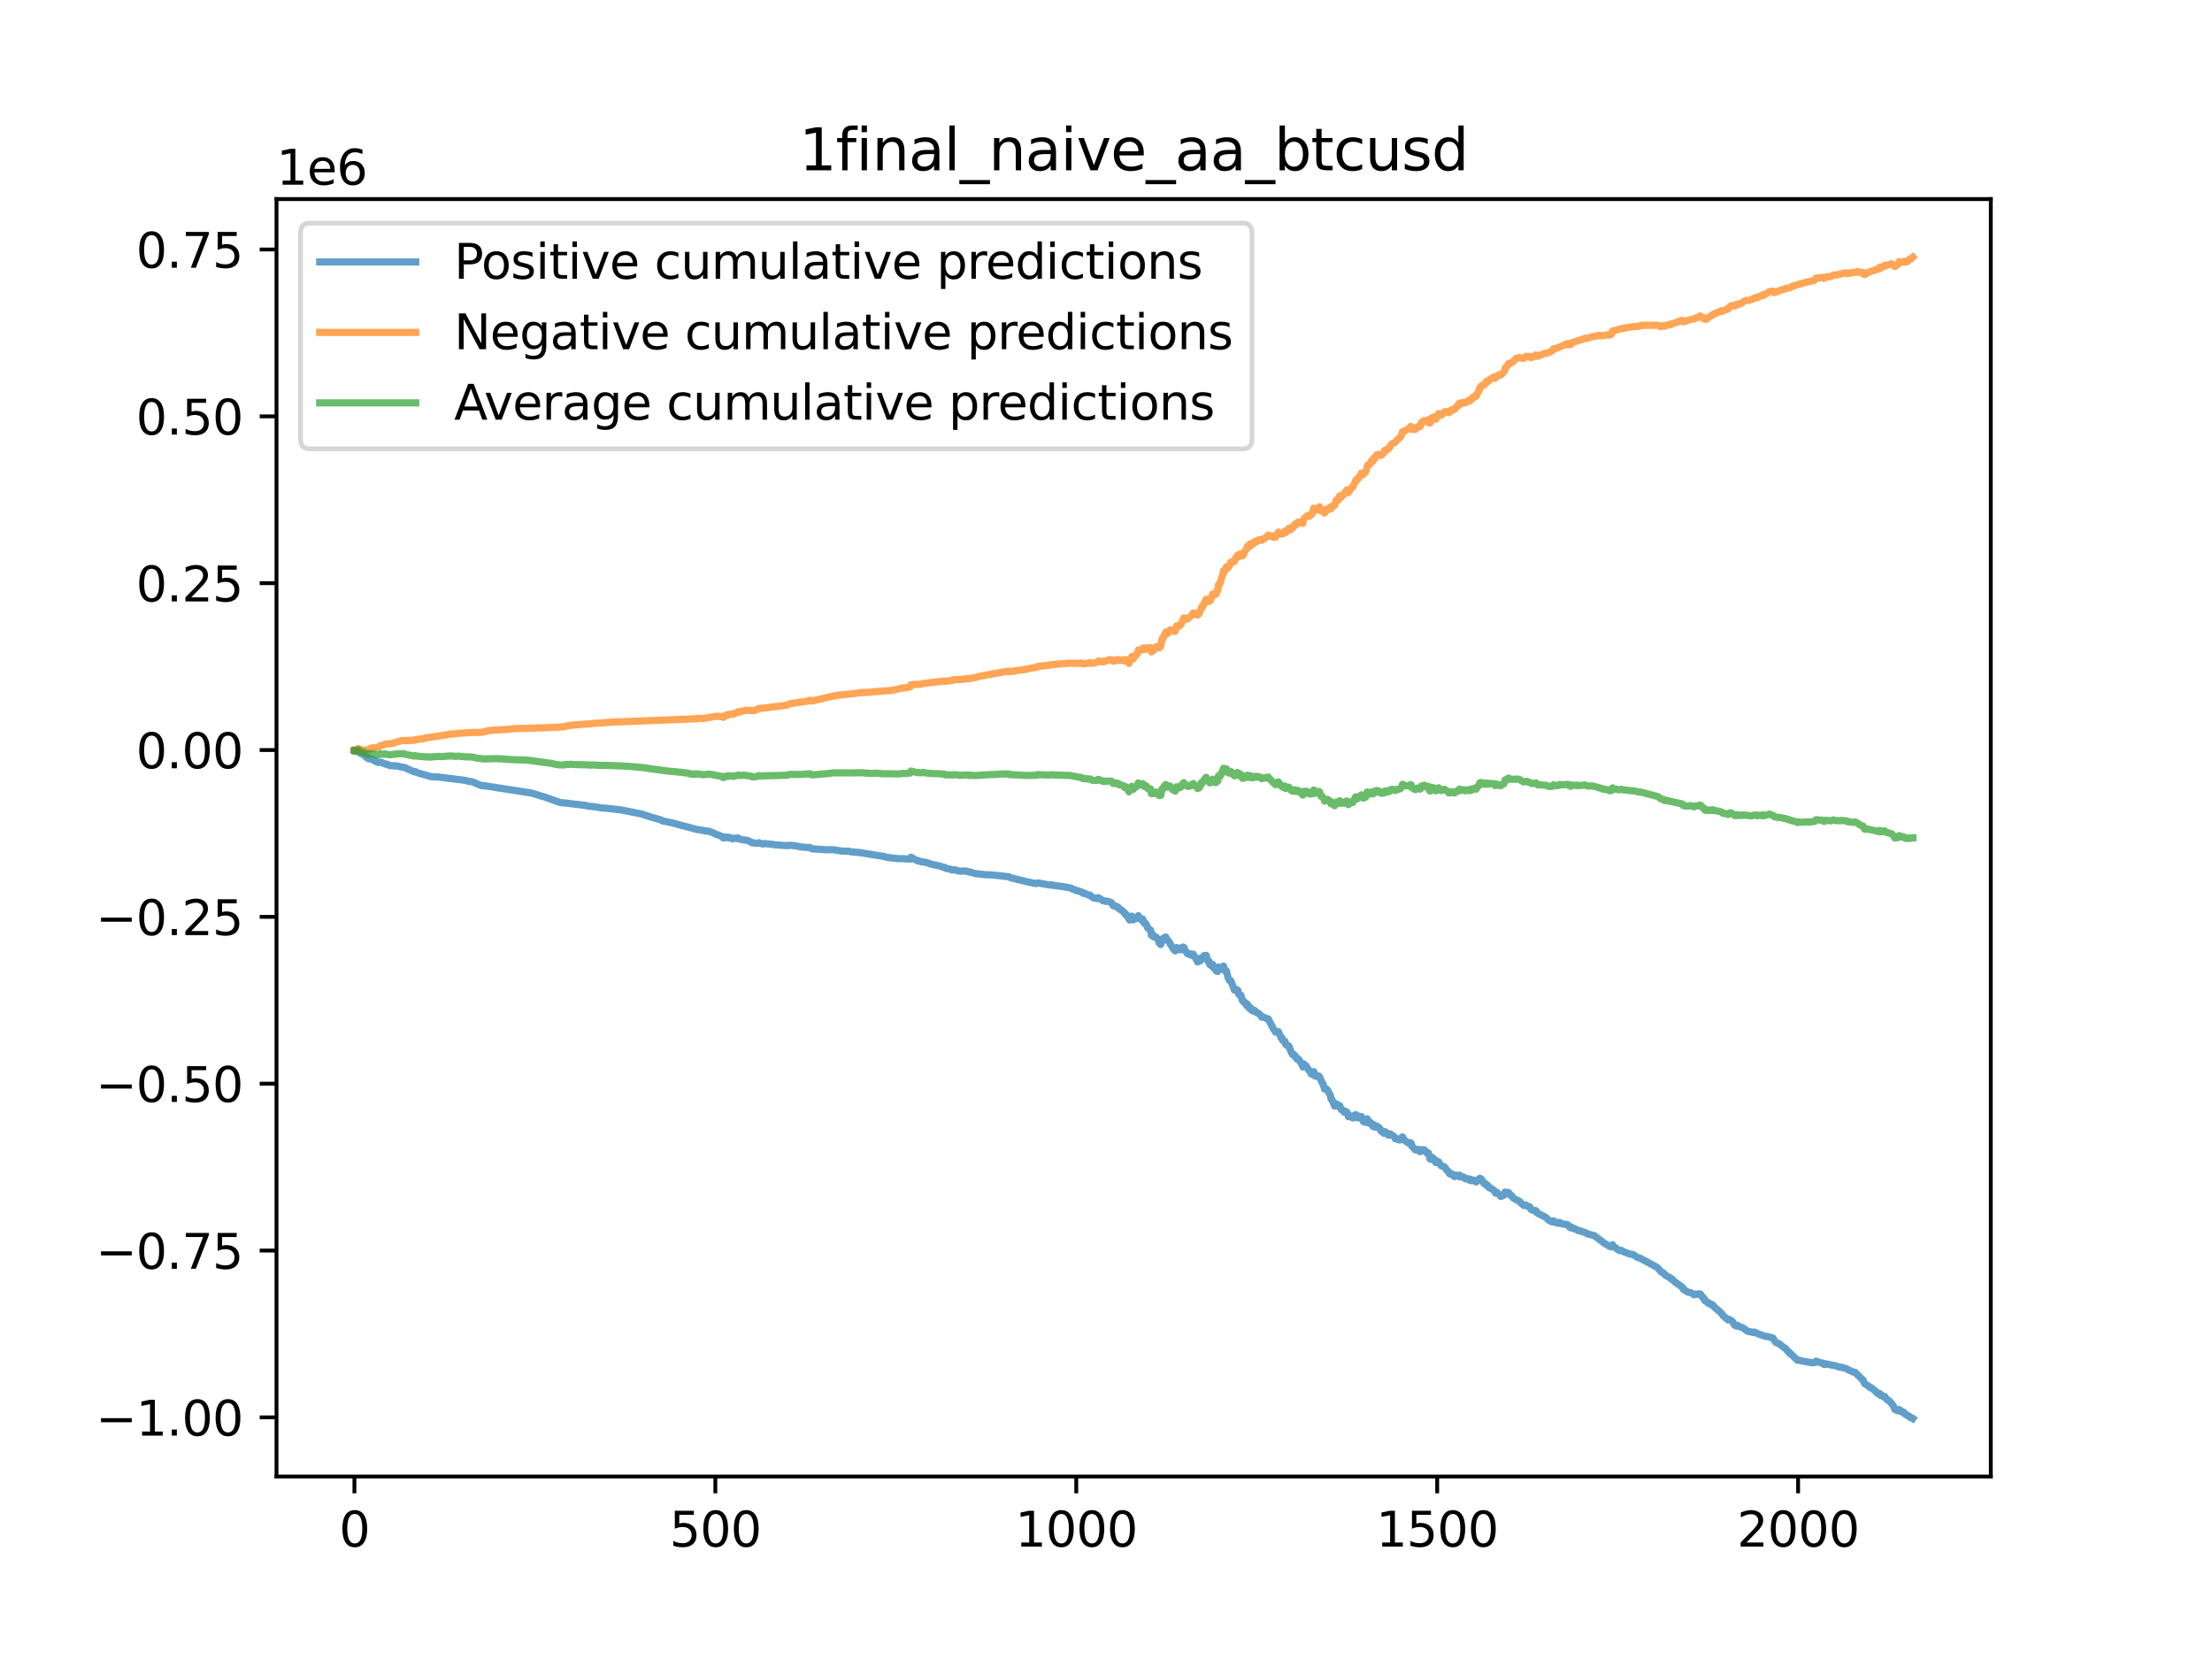 <?xml version="1.0" encoding="utf-8" standalone="no"?>
<!DOCTYPE svg PUBLIC "-//W3C//DTD SVG 1.1//EN"
  "http://www.w3.org/Graphics/SVG/1.1/DTD/svg11.dtd">
<svg xmlns:xlink="http://www.w3.org/1999/xlink" width="460.8pt" height="345.6pt" viewBox="0 0 460.8 345.6" xmlns="http://www.w3.org/2000/svg" version="1.1">
 <defs>
  <style type="text/css">*{stroke-linejoin: round; stroke-linecap: butt}</style>
 </defs>
 <g id="figure_1">
  <g id="patch_1">
   <path d="M 0 345.6 
L 460.8 345.6 
L 460.8 0 
L 0 0 
z
" style="fill: #ffffff"/>
  </g>
  <g id="axes_1">
   <g id="patch_2">
    <path d="M 57.6 307.584 
L 414.72 307.584 
L 414.72 41.472 
L 57.6 41.472 
z
" style="fill: #ffffff"/>
   </g>
   <g id="matplotlib.axis_1">
    <g id="xtick_1">
     <g id="line2d_1">
      <defs>
       <path id="m5d6c2f974a" d="M 0 0 
L 0 3.5 
" style="stroke: #000000; stroke-width: 0.8"/>
      </defs>
      <g>
       <use xlink:href="#m5d6c2f974a" x="73.833" y="307.584" style="stroke: #000000; stroke-width: 0.8"/>
      </g>
     </g>
     <g id="text_1">
      <!-- 0 -->
      <g transform="translate(70.651 322.182) scale(0.1 -0.1)">
       <defs>
        <path id="DejaVuSans-30" d="M 2034 4250 
Q 1547 4250 1301 3770 
Q 1056 3291 1056 2328 
Q 1056 1369 1301 889 
Q 1547 409 2034 409 
Q 2525 409 2770 889 
Q 3016 1369 3016 2328 
Q 3016 3291 2770 3770 
Q 2525 4250 2034 4250 
z
M 2034 4750 
Q 2819 4750 3233 4129 
Q 3647 3509 3647 2328 
Q 3647 1150 3233 529 
Q 2819 -91 2034 -91 
Q 1250 -91 836 529 
Q 422 1150 422 2328 
Q 422 3509 836 4129 
Q 1250 4750 2034 4750 
z
" transform="scale(0.016)"/>
       </defs>
       <use xlink:href="#DejaVuSans-30"/>
      </g>
     </g>
    </g>
    <g id="xtick_2">
     <g id="line2d_2">
      <g>
       <use xlink:href="#m5d6c2f974a" x="149.019" y="307.584" style="stroke: #000000; stroke-width: 0.8"/>
      </g>
     </g>
     <g id="text_2">
      <!-- 500 -->
      <g transform="translate(139.475 322.182) scale(0.1 -0.1)">
       <defs>
        <path id="DejaVuSans-35" d="M 691 4666 
L 3169 4666 
L 3169 4134 
L 1269 4134 
L 1269 2991 
Q 1406 3038 1543 3061 
Q 1681 3084 1819 3084 
Q 2600 3084 3056 2656 
Q 3513 2228 3513 1497 
Q 3513 744 3044 326 
Q 2575 -91 1722 -91 
Q 1428 -91 1123 -41 
Q 819 9 494 109 
L 494 744 
Q 775 591 1075 516 
Q 1375 441 1709 441 
Q 2250 441 2565 725 
Q 2881 1009 2881 1497 
Q 2881 1984 2565 2268 
Q 2250 2553 1709 2553 
Q 1456 2553 1204 2497 
Q 953 2441 691 2322 
L 691 4666 
z
" transform="scale(0.016)"/>
       </defs>
       <use xlink:href="#DejaVuSans-35"/>
       <use xlink:href="#DejaVuSans-30" x="63.623"/>
       <use xlink:href="#DejaVuSans-30" x="127.246"/>
      </g>
     </g>
    </g>
    <g id="xtick_3">
     <g id="line2d_3">
      <g>
       <use xlink:href="#m5d6c2f974a" x="224.205" y="307.584" style="stroke: #000000; stroke-width: 0.8"/>
      </g>
     </g>
     <g id="text_3">
      <!-- 1000 -->
      <g transform="translate(211.48 322.182) scale(0.1 -0.1)">
       <defs>
        <path id="DejaVuSans-31" d="M 794 531 
L 1825 531 
L 1825 4091 
L 703 3866 
L 703 4441 
L 1819 4666 
L 2450 4666 
L 2450 531 
L 3481 531 
L 3481 0 
L 794 0 
L 794 531 
z
" transform="scale(0.016)"/>
       </defs>
       <use xlink:href="#DejaVuSans-31"/>
       <use xlink:href="#DejaVuSans-30" x="63.623"/>
       <use xlink:href="#DejaVuSans-30" x="127.246"/>
       <use xlink:href="#DejaVuSans-30" x="190.869"/>
      </g>
     </g>
    </g>
    <g id="xtick_4">
     <g id="line2d_4">
      <g>
       <use xlink:href="#m5d6c2f974a" x="299.392" y="307.584" style="stroke: #000000; stroke-width: 0.8"/>
      </g>
     </g>
     <g id="text_4">
      <!-- 1500 -->
      <g transform="translate(286.667 322.182) scale(0.1 -0.1)">
       <use xlink:href="#DejaVuSans-31"/>
       <use xlink:href="#DejaVuSans-35" x="63.623"/>
       <use xlink:href="#DejaVuSans-30" x="127.246"/>
       <use xlink:href="#DejaVuSans-30" x="190.869"/>
      </g>
     </g>
    </g>
    <g id="xtick_5">
     <g id="line2d_5">
      <g>
       <use xlink:href="#m5d6c2f974a" x="374.578" y="307.584" style="stroke: #000000; stroke-width: 0.8"/>
      </g>
     </g>
     <g id="text_5">
      <!-- 2000 -->
      <g transform="translate(361.853 322.182) scale(0.1 -0.1)">
       <defs>
        <path id="DejaVuSans-32" d="M 1228 531 
L 3431 531 
L 3431 0 
L 469 0 
L 469 531 
Q 828 903 1448 1529 
Q 2069 2156 2228 2338 
Q 2531 2678 2651 2914 
Q 2772 3150 2772 3378 
Q 2772 3750 2511 3984 
Q 2250 4219 1831 4219 
Q 1534 4219 1204 4116 
Q 875 4013 500 3803 
L 500 4441 
Q 881 4594 1212 4672 
Q 1544 4750 1819 4750 
Q 2544 4750 2975 4387 
Q 3406 4025 3406 3419 
Q 3406 3131 3298 2873 
Q 3191 2616 2906 2266 
Q 2828 2175 2409 1742 
Q 1991 1309 1228 531 
z
" transform="scale(0.016)"/>
       </defs>
       <use xlink:href="#DejaVuSans-32"/>
       <use xlink:href="#DejaVuSans-30" x="63.623"/>
       <use xlink:href="#DejaVuSans-30" x="127.246"/>
       <use xlink:href="#DejaVuSans-30" x="190.869"/>
      </g>
     </g>
    </g>
   </g>
   <g id="matplotlib.axis_2">
    <g id="ytick_1">
     <g id="line2d_6">
      <defs>
       <path id="m3ef4034092" d="M 0 0 
L -3.5 0 
" style="stroke: #000000; stroke-width: 0.8"/>
      </defs>
      <g>
       <use xlink:href="#m3ef4034092" x="57.6" y="295.265" style="stroke: #000000; stroke-width: 0.8"/>
      </g>
     </g>
     <g id="text_6">
      <!-- −1.00 -->
      <g transform="translate(19.955 299.064) scale(0.1 -0.1)">
       <defs>
        <path id="DejaVuSans-2212" d="M 678 2272 
L 4684 2272 
L 4684 1741 
L 678 1741 
L 678 2272 
z
" transform="scale(0.016)"/>
        <path id="DejaVuSans-2e" d="M 684 794 
L 1344 794 
L 1344 0 
L 684 0 
L 684 794 
z
" transform="scale(0.016)"/>
       </defs>
       <use xlink:href="#DejaVuSans-2212"/>
       <use xlink:href="#DejaVuSans-31" x="83.789"/>
       <use xlink:href="#DejaVuSans-2e" x="147.412"/>
       <use xlink:href="#DejaVuSans-30" x="179.199"/>
       <use xlink:href="#DejaVuSans-30" x="242.822"/>
      </g>
     </g>
    </g>
    <g id="ytick_2">
     <g id="line2d_7">
      <g>
       <use xlink:href="#m3ef4034092" x="57.6" y="260.509" style="stroke: #000000; stroke-width: 0.8"/>
      </g>
     </g>
     <g id="text_7">
      <!-- −0.75 -->
      <g transform="translate(19.955 264.308) scale(0.1 -0.1)">
       <defs>
        <path id="DejaVuSans-37" d="M 525 4666 
L 3525 4666 
L 3525 4397 
L 1831 0 
L 1172 0 
L 2766 4134 
L 525 4134 
L 525 4666 
z
" transform="scale(0.016)"/>
       </defs>
       <use xlink:href="#DejaVuSans-2212"/>
       <use xlink:href="#DejaVuSans-30" x="83.789"/>
       <use xlink:href="#DejaVuSans-2e" x="147.412"/>
       <use xlink:href="#DejaVuSans-37" x="179.199"/>
       <use xlink:href="#DejaVuSans-35" x="242.822"/>
      </g>
     </g>
    </g>
    <g id="ytick_3">
     <g id="line2d_8">
      <g>
       <use xlink:href="#m3ef4034092" x="57.6" y="225.754" style="stroke: #000000; stroke-width: 0.8"/>
      </g>
     </g>
     <g id="text_8">
      <!-- −0.50 -->
      <g transform="translate(19.955 229.553) scale(0.1 -0.1)">
       <use xlink:href="#DejaVuSans-2212"/>
       <use xlink:href="#DejaVuSans-30" x="83.789"/>
       <use xlink:href="#DejaVuSans-2e" x="147.412"/>
       <use xlink:href="#DejaVuSans-35" x="179.199"/>
       <use xlink:href="#DejaVuSans-30" x="242.822"/>
      </g>
     </g>
    </g>
    <g id="ytick_4">
     <g id="line2d_9">
      <g>
       <use xlink:href="#m3ef4034092" x="57.6" y="190.998" style="stroke: #000000; stroke-width: 0.8"/>
      </g>
     </g>
     <g id="text_9">
      <!-- −0.25 -->
      <g transform="translate(19.955 194.798) scale(0.1 -0.1)">
       <use xlink:href="#DejaVuSans-2212"/>
       <use xlink:href="#DejaVuSans-30" x="83.789"/>
       <use xlink:href="#DejaVuSans-2e" x="147.412"/>
       <use xlink:href="#DejaVuSans-32" x="179.199"/>
       <use xlink:href="#DejaVuSans-35" x="242.822"/>
      </g>
     </g>
    </g>
    <g id="ytick_5">
     <g id="line2d_10">
      <g>
       <use xlink:href="#m3ef4034092" x="57.6" y="156.243" style="stroke: #000000; stroke-width: 0.8"/>
      </g>
     </g>
     <g id="text_10">
      <!-- 0.00 -->
      <g transform="translate(28.334 160.042) scale(0.1 -0.1)">
       <use xlink:href="#DejaVuSans-30"/>
       <use xlink:href="#DejaVuSans-2e" x="63.623"/>
       <use xlink:href="#DejaVuSans-30" x="95.41"/>
       <use xlink:href="#DejaVuSans-30" x="159.033"/>
      </g>
     </g>
    </g>
    <g id="ytick_6">
     <g id="line2d_11">
      <g>
       <use xlink:href="#m3ef4034092" x="57.6" y="121.488" style="stroke: #000000; stroke-width: 0.8"/>
      </g>
     </g>
     <g id="text_11">
      <!-- 0.25 -->
      <g transform="translate(28.334 125.287) scale(0.1 -0.1)">
       <use xlink:href="#DejaVuSans-30"/>
       <use xlink:href="#DejaVuSans-2e" x="63.623"/>
       <use xlink:href="#DejaVuSans-32" x="95.41"/>
       <use xlink:href="#DejaVuSans-35" x="159.033"/>
      </g>
     </g>
    </g>
    <g id="ytick_7">
     <g id="line2d_12">
      <g>
       <use xlink:href="#m3ef4034092" x="57.6" y="86.732" style="stroke: #000000; stroke-width: 0.8"/>
      </g>
     </g>
     <g id="text_12">
      <!-- 0.50 -->
      <g transform="translate(28.334 90.531) scale(0.1 -0.1)">
       <use xlink:href="#DejaVuSans-30"/>
       <use xlink:href="#DejaVuSans-2e" x="63.623"/>
       <use xlink:href="#DejaVuSans-35" x="95.41"/>
       <use xlink:href="#DejaVuSans-30" x="159.033"/>
      </g>
     </g>
    </g>
    <g id="ytick_8">
     <g id="line2d_13">
      <g>
       <use xlink:href="#m3ef4034092" x="57.6" y="51.977" style="stroke: #000000; stroke-width: 0.8"/>
      </g>
     </g>
     <g id="text_13">
      <!-- 0.75 -->
      <g transform="translate(28.334 55.776) scale(0.1 -0.1)">
       <use xlink:href="#DejaVuSans-30"/>
       <use xlink:href="#DejaVuSans-2e" x="63.623"/>
       <use xlink:href="#DejaVuSans-37" x="95.41"/>
       <use xlink:href="#DejaVuSans-35" x="159.033"/>
      </g>
     </g>
    </g>
    <g id="text_14">
     <!-- 1e6 -->
     <g transform="translate(57.6 38.472) scale(0.1 -0.1)">
      <defs>
       <path id="DejaVuSans-65" d="M 3597 1894 
L 3597 1613 
L 953 1613 
Q 991 1019 1311 708 
Q 1631 397 2203 397 
Q 2534 397 2845 478 
Q 3156 559 3463 722 
L 3463 178 
Q 3153 47 2828 -22 
Q 2503 -91 2169 -91 
Q 1331 -91 842 396 
Q 353 884 353 1716 
Q 353 2575 817 3079 
Q 1281 3584 2069 3584 
Q 2775 3584 3186 3129 
Q 3597 2675 3597 1894 
z
M 3022 2063 
Q 3016 2534 2758 2815 
Q 2500 3097 2075 3097 
Q 1594 3097 1305 2825 
Q 1016 2553 972 2059 
L 3022 2063 
z
" transform="scale(0.016)"/>
       <path id="DejaVuSans-36" d="M 2113 2584 
Q 1688 2584 1439 2293 
Q 1191 2003 1191 1497 
Q 1191 994 1439 701 
Q 1688 409 2113 409 
Q 2538 409 2786 701 
Q 3034 994 3034 1497 
Q 3034 2003 2786 2293 
Q 2538 2584 2113 2584 
z
M 3366 4563 
L 3366 3988 
Q 3128 4100 2886 4159 
Q 2644 4219 2406 4219 
Q 1781 4219 1451 3797 
Q 1122 3375 1075 2522 
Q 1259 2794 1537 2939 
Q 1816 3084 2150 3084 
Q 2853 3084 3261 2657 
Q 3669 2231 3669 1497 
Q 3669 778 3244 343 
Q 2819 -91 2113 -91 
Q 1303 -91 875 529 
Q 447 1150 447 2328 
Q 447 3434 972 4092 
Q 1497 4750 2381 4750 
Q 2619 4750 2861 4703 
Q 3103 4656 3366 4563 
z
" transform="scale(0.016)"/>
      </defs>
      <use xlink:href="#DejaVuSans-31"/>
      <use xlink:href="#DejaVuSans-65" x="63.623"/>
      <use xlink:href="#DejaVuSans-36" x="125.146"/>
     </g>
    </g>
   </g>
   <g id="line2d_14">
    <path d="M 73.833 156.351 
L 74.133 156.426 
L 74.284 156.59 
L 74.585 156.449 
L 74.885 156.727 
L 75.186 156.995 
L 75.788 157.236 
L 76.088 157.579 
L 76.239 157.637 
L 76.389 157.829 
L 76.539 157.795 
L 76.84 158.094 
L 77.141 158.066 
L 77.442 158.144 
L 77.742 158.359 
L 78.194 158.58 
L 78.795 158.842 
L 79.246 158.751 
L 80.449 159.213 
L 80.599 159.186 
L 81.201 159.488 
L 82.103 159.522 
L 82.254 159.595 
L 82.554 159.507 
L 83.457 159.764 
L 84.359 159.903 
L 84.66 160.077 
L 86.314 160.798 
L 86.464 160.722 
L 86.915 160.959 
L 89.772 161.788 
L 90.524 161.841 
L 90.825 161.811 
L 96.84 162.552 
L 97.742 162.788 
L 98.193 162.81 
L 98.795 163.019 
L 99.246 163.24 
L 99.847 163.48 
L 100.148 163.611 
L 100.599 163.686 
L 101.05 163.705 
L 110.674 165.202 
L 111.877 165.539 
L 112.779 165.853 
L 113.23 165.951 
L 116.839 167.236 
L 117.14 167.21 
L 120.599 167.618 
L 121.2 167.703 
L 121.802 167.733 
L 122.403 167.925 
L 122.854 167.96 
L 123.907 168.068 
L 124.809 168.229 
L 125.411 168.328 
L 125.862 168.332 
L 129.32 168.713 
L 133.681 169.574 
L 135.486 170.183 
L 137.741 170.821 
L 138.042 171.02 
L 139.846 171.373 
L 145.26 172.817 
L 145.56 172.826 
L 147.215 173.144 
L 147.515 173.129 
L 148.117 173.322 
L 148.718 173.568 
L 149.32 173.877 
L 149.621 173.918 
L 150.372 174.257 
L 150.673 174.564 
L 150.824 174.322 
L 150.974 174.516 
L 151.575 174.375 
L 151.726 174.548 
L 152.027 174.446 
L 152.478 174.684 
L 152.628 174.771 
L 152.929 174.62 
L 153.229 174.652 
L 153.38 174.555 
L 153.53 174.684 
L 153.681 174.537 
L 154.282 174.875 
L 155.786 175.092 
L 156.688 175.579 
L 156.838 175.529 
L 157.29 175.663 
L 157.59 175.687 
L 157.891 175.655 
L 158.041 175.56 
L 158.944 175.819 
L 159.244 175.721 
L 159.545 175.754 
L 160.898 175.889 
L 161.35 175.993 
L 161.801 176.001 
L 163.304 176.123 
L 163.906 176.157 
L 164.808 176.087 
L 165.259 176.164 
L 165.861 176.219 
L 166.312 176.32 
L 166.613 176.416 
L 167.064 176.445 
L 168.417 176.563 
L 168.718 176.517 
L 169.019 176.789 
L 169.47 176.855 
L 170.071 176.885 
L 171.124 176.936 
L 171.425 176.977 
L 172.327 177.032 
L 173.53 177.007 
L 175.485 177.309 
L 176.838 177.317 
L 177.139 177.438 
L 179.094 177.597 
L 179.394 177.652 
L 184.206 178.424 
L 184.657 178.57 
L 186.011 178.756 
L 186.612 178.815 
L 187.364 178.9 
L 187.815 178.864 
L 189.62 178.979 
L 189.77 178.585 
L 190.071 178.766 
L 191.123 179.317 
L 191.274 179.268 
L 191.875 179.518 
L 192.477 179.572 
L 193.379 179.796 
L 193.68 179.95 
L 195.935 180.446 
L 196.386 180.632 
L 196.838 180.699 
L 196.988 180.882 
L 197.439 180.959 
L 198.041 181.098 
L 198.341 181.242 
L 198.943 181.183 
L 199.394 181.359 
L 199.995 181.495 
L 201.048 181.425 
L 201.649 181.603 
L 201.8 181.57 
L 201.95 181.678 
L 202.251 181.705 
L 203.153 181.976 
L 203.755 182.056 
L 204.958 182.18 
L 205.258 182.239 
L 205.86 182.209 
L 206.913 182.305 
L 208.266 182.434 
L 210.221 182.654 
L 210.521 182.851 
L 211.424 183.071 
L 213.379 183.54 
L 213.679 183.629 
L 214.281 183.758 
L 215.785 184.072 
L 216.236 183.934 
L 216.536 183.977 
L 218.642 184.365 
L 218.942 184.357 
L 219.093 184.326 
L 219.393 184.429 
L 221.499 184.702 
L 222.251 184.842 
L 223.153 185.011 
L 223.454 185.22 
L 224.055 185.408 
L 224.205 185.545 
L 224.506 185.56 
L 225.408 185.863 
L 225.709 186.12 
L 225.859 186.051 
L 226.16 186.188 
L 226.461 186.32 
L 226.762 186.46 
L 227.062 186.48 
L 227.514 186.886 
L 227.814 187.058 
L 228.566 187.205 
L 228.717 187.011 
L 228.867 187.03 
L 229.468 187.437 
L 229.769 187.645 
L 229.92 187.596 
L 230.371 187.789 
L 230.521 187.711 
L 230.822 187.782 
L 230.972 187.784 
L 231.423 188.041 
L 231.574 188.077 
L 231.874 188.631 
L 232.325 188.824 
L 232.476 188.776 
L 232.626 188.942 
L 232.777 188.894 
L 233.077 189.155 
L 233.228 189.424 
L 233.378 189.426 
L 234.13 189.993 
L 234.431 190.516 
L 234.581 190.428 
L 235.333 191.661 
L 235.784 190.843 
L 236.085 191.629 
L 236.386 191.257 
L 236.536 191.228 
L 236.686 191.368 
L 236.987 191.293 
L 237.137 190.756 
L 237.288 191.219 
L 237.438 191.145 
L 237.889 191.732 
L 238.04 191.475 
L 238.34 192.299 
L 238.491 192.41 
L 238.641 192.362 
L 238.792 192.538 
L 239.092 193.332 
L 239.243 193.385 
L 239.543 193.737 
L 239.694 193.769 
L 239.844 194.822 
L 239.995 194.883 
L 240.145 194.699 
L 240.295 195.146 
L 240.596 195.082 
L 240.746 195.33 
L 240.897 195.267 
L 241.348 195.887 
L 241.498 196.493 
L 241.649 196.538 
L 241.799 196.759 
L 242.1 195.589 
L 242.25 195.736 
L 242.551 195.311 
L 242.701 195.315 
L 242.852 195.19 
L 243.002 195.841 
L 243.152 195.688 
L 243.303 196.01 
L 243.453 196.044 
L 243.904 196.837 
L 244.506 197.796 
L 244.656 197.67 
L 244.806 198.091 
L 245.107 197.395 
L 245.258 197.544 
L 245.408 197.853 
L 245.558 197.743 
L 245.859 197.858 
L 246.009 197.772 
L 246.16 197.388 
L 246.31 197.452 
L 246.461 197.29 
L 246.611 197.352 
L 246.912 198.11 
L 247.062 198.157 
L 247.363 198.663 
L 247.513 198.656 
L 247.814 198.846 
L 247.964 198.694 
L 248.265 199.017 
L 248.415 198.981 
L 248.566 198.756 
L 248.716 199.173 
L 248.866 199.224 
L 249.167 199.82 
L 249.318 199.885 
L 249.468 200.391 
L 249.919 200.21 
L 250.069 200.119 
L 250.22 199.527 
L 250.37 199.501 
L 250.521 199.645 
L 250.821 199.068 
L 251.122 199.032 
L 251.272 199.031 
L 251.573 200.141 
L 251.724 200.314 
L 251.874 200.25 
L 252.024 200.947 
L 252.325 200.995 
L 252.475 201.276 
L 252.626 200.898 
L 252.776 201.591 
L 252.927 201.509 
L 253.378 202.288 
L 253.528 202.081 
L 253.678 202.381 
L 253.829 201.451 
L 254.13 201.944 
L 254.28 201.65 
L 254.43 201.865 
L 254.581 201.669 
L 254.731 201.775 
L 254.881 201.241 
L 255.032 202.11 
L 255.182 201.924 
L 255.333 202.338 
L 255.483 202.252 
L 255.784 203.526 
L 256.084 204.218 
L 256.385 204.294 
L 256.987 205.772 
L 257.137 206.255 
L 257.438 206.067 
L 257.588 206.373 
L 257.738 206.188 
L 257.889 206.366 
L 258.039 207.107 
L 258.19 207.141 
L 258.34 207.43 
L 258.49 207.287 
L 258.791 208.403 
L 258.941 208.584 
L 259.092 208.572 
L 259.242 208.887 
L 259.393 208.866 
L 259.693 209.485 
L 259.844 209.171 
L 260.295 210.089 
L 260.445 209.882 
L 260.596 210.048 
L 260.746 210.481 
L 260.896 210.443 
L 261.047 210.635 
L 261.347 210.486 
L 261.799 210.97 
L 261.949 210.948 
L 262.25 211.199 
L 262.4 211.246 
L 262.851 211.9 
L 263.152 211.847 
L 264.054 212.282 
L 264.204 212.24 
L 264.505 212.861 
L 265.407 214.534 
L 265.558 214.633 
L 265.708 215.007 
L 266.31 214.916 
L 266.911 216.271 
L 267.062 216.229 
L 267.212 216.741 
L 267.362 216.779 
L 267.513 216.948 
L 267.663 216.913 
L 267.813 217.567 
L 268.265 217.9 
L 268.415 217.834 
L 268.565 218.067 
L 269.016 219.281 
L 269.317 219.732 
L 269.468 219.625 
L 269.618 219.952 
L 269.768 219.892 
L 270.069 220.504 
L 270.219 220.658 
L 270.37 220.546 
L 270.52 220.656 
L 270.971 221.384 
L 271.122 221.53 
L 271.422 222.27 
L 271.573 221.616 
L 271.723 221.741 
L 271.874 222.012 
L 272.024 221.985 
L 273.227 223.785 
L 273.377 223.799 
L 273.678 223.249 
L 273.979 224.18 
L 274.129 223.915 
L 274.279 224.005 
L 274.43 224.24 
L 274.731 224.165 
L 274.881 224.314 
L 275.482 225.684 
L 275.633 225.835 
L 275.934 226.871 
L 276.084 226.765 
L 276.234 226.799 
L 276.385 227.051 
L 276.535 227.059 
L 276.986 227.93 
L 277.137 228.173 
L 277.287 228.967 
L 277.437 228.986 
L 278.039 230.418 
L 278.34 229.936 
L 278.49 230.142 
L 278.64 230.139 
L 278.791 230.492 
L 279.091 230.331 
L 279.392 231.131 
L 279.693 231.26 
L 279.843 231.314 
L 279.994 231.699 
L 280.144 231.684 
L 280.294 231.498 
L 280.595 231.7 
L 280.745 231.983 
L 280.896 232.641 
L 281.497 232.467 
L 281.798 232.894 
L 282.099 232.367 
L 282.249 232.556 
L 282.4 232.2 
L 282.7 232.847 
L 282.851 232.753 
L 283.001 232.491 
L 283.151 232.747 
L 283.302 232.661 
L 283.452 233.004 
L 283.603 232.59 
L 284.054 233.673 
L 284.204 233.63 
L 284.505 233.835 
L 284.806 233.074 
L 284.956 233.28 
L 285.257 233.983 
L 285.407 234.055 
L 285.557 233.885 
L 285.708 234.043 
L 286.009 234.681 
L 286.159 234.278 
L 286.309 234.411 
L 286.46 234.802 
L 286.76 234.54 
L 287.061 234.81 
L 287.212 234.851 
L 287.362 235.145 
L 287.512 235.151 
L 287.663 235.602 
L 287.963 235.755 
L 288.264 236.087 
L 288.414 235.746 
L 288.565 235.761 
L 288.715 236.005 
L 288.866 235.977 
L 289.166 236.442 
L 289.467 236.468 
L 289.617 236.209 
L 290.219 236.596 
L 290.52 236.913 
L 290.67 237.235 
L 290.82 237.107 
L 291.121 237.356 
L 291.572 237.495 
L 291.873 237.425 
L 292.023 236.942 
L 292.174 236.835 
L 292.475 237.426 
L 293.226 237.997 
L 293.678 238.255 
L 293.828 238.037 
L 293.978 238.149 
L 294.129 238.821 
L 294.279 238.877 
L 294.73 239.468 
L 294.881 239.559 
L 295.332 239.419 
L 295.632 239.567 
L 295.783 239.902 
L 295.933 239.91 
L 296.084 239.472 
L 296.535 239.564 
L 296.685 239.529 
L 296.835 239.801 
L 296.986 239.779 
L 297.286 240.237 
L 297.587 240.202 
L 297.888 241.423 
L 298.038 241.497 
L 298.189 241.425 
L 298.339 241.099 
L 298.64 241.38 
L 298.79 241.462 
L 299.091 242.17 
L 299.241 241.833 
L 299.542 242.132 
L 299.692 242.028 
L 299.993 242.593 
L 300.294 242.888 
L 300.895 243.063 
L 301.497 243.911 
L 301.647 243.958 
L 301.948 244.488 
L 302.249 244.639 
L 302.399 244.496 
L 303.001 245.11 
L 303.301 244.791 
L 303.452 244.958 
L 303.602 244.956 
L 303.903 245.117 
L 304.053 244.808 
L 304.354 245.206 
L 304.504 245.096 
L 304.805 245.282 
L 304.955 245.213 
L 305.256 245.585 
L 305.557 245.569 
L 305.858 245.553 
L 306.158 245.879 
L 306.309 245.649 
L 306.61 245.979 
L 306.91 245.815 
L 307.211 246.005 
L 307.361 245.936 
L 307.512 246.221 
L 307.662 245.852 
L 307.963 245.91 
L 308.113 245.801 
L 308.264 245.453 
L 308.414 245.716 
L 308.564 245.597 
L 309.166 246.575 
L 309.316 246.499 
L 309.467 246.703 
L 309.617 246.713 
L 309.767 247.031 
L 309.918 246.935 
L 310.219 247.424 
L 310.369 247.39 
L 310.82 247.73 
L 311.121 247.9 
L 311.271 248.025 
L 311.572 248.575 
L 311.722 248.307 
L 312.023 248.592 
L 312.324 248.881 
L 312.624 249.24 
L 313.076 249.08 
L 313.226 249.017 
L 313.376 248.824 
L 313.527 248.328 
L 313.827 248.624 
L 313.978 248.387 
L 314.128 248.502 
L 314.279 248.436 
L 314.579 248.908 
L 314.73 249.071 
L 314.88 249.063 
L 315.331 249.64 
L 316.534 250.266 
L 316.835 250.597 
L 317.436 251.125 
L 317.737 251.046 
L 317.888 251.014 
L 318.188 251.27 
L 318.489 251.434 
L 318.639 251.379 
L 318.94 251.932 
L 319.692 252.265 
L 319.842 252.163 
L 319.993 252.243 
L 320.293 252.724 
L 321.647 253.397 
L 322.098 253.656 
L 322.549 254.128 
L 323.151 254.475 
L 323.451 254.584 
L 323.602 254.316 
L 324.354 254.782 
L 324.504 254.816 
L 324.654 254.668 
L 324.955 254.668 
L 325.105 254.866 
L 325.406 254.941 
L 325.707 255 
L 326.459 255.099 
L 326.609 255.161 
L 326.91 255.591 
L 327.211 255.803 
L 327.361 255.613 
L 327.963 256.004 
L 328.113 255.984 
L 328.865 256.394 
L 329.165 256.401 
L 329.767 256.634 
L 330.368 256.806 
L 330.669 257.026 
L 332.173 257.421 
L 332.624 257.78 
L 333.226 258.232 
L 334.278 259.041 
L 335.18 259.552 
L 335.632 259.753 
L 335.932 259.309 
L 336.083 259.699 
L 336.534 259.932 
L 337.135 260.403 
L 337.436 260.539 
L 337.737 260.468 
L 338.338 260.81 
L 338.94 261.006 
L 339.24 261.164 
L 339.992 261.342 
L 340.143 261.314 
L 341.195 261.982 
L 341.646 262.081 
L 342.398 262.516 
L 342.699 262.656 
L 343.301 262.98 
L 345.255 264.052 
L 345.556 264.372 
L 346.007 264.916 
L 346.308 265.109 
L 346.458 265.122 
L 346.609 265.267 
L 346.909 265.639 
L 347.962 266.219 
L 348.112 266.423 
L 348.263 266.387 
L 348.864 267.008 
L 350.518 268.201 
L 350.669 268.608 
L 350.819 268.613 
L 351.12 268.904 
L 351.721 269.192 
L 352.323 269.322 
L 352.924 269.728 
L 353.075 269.586 
L 353.827 269.654 
L 353.977 269.506 
L 354.278 269.632 
L 354.729 270.344 
L 354.879 270.355 
L 355.03 270.529 
L 355.18 270.986 
L 355.33 270.979 
L 355.631 271.266 
L 355.781 271.433 
L 355.932 271.388 
L 356.082 271.601 
L 356.233 271.532 
L 356.533 271.848 
L 356.684 271.769 
L 356.834 271.901 
L 357.135 272.268 
L 357.436 272.573 
L 357.887 272.925 
L 358.639 273.6 
L 358.939 274.061 
L 359.992 274.969 
L 360.142 274.833 
L 360.593 275.063 
L 360.894 275.284 
L 361.345 276.056 
L 361.646 276.208 
L 361.796 276.245 
L 361.947 276.089 
L 362.548 276.44 
L 362.999 276.562 
L 363.45 276.891 
L 363.902 277.215 
L 364.202 277.38 
L 364.503 277.407 
L 365.255 277.599 
L 365.405 277.482 
L 365.856 277.619 
L 366.157 277.83 
L 367.811 278.412 
L 368.112 278.396 
L 369.315 278.736 
L 369.916 279.637 
L 370.668 279.949 
L 371.27 280.447 
L 371.721 280.773 
L 371.871 280.831 
L 372.623 281.678 
L 372.774 281.766 
L 372.924 282.031 
L 373.074 282.034 
L 373.826 282.775 
L 374.428 283.36 
L 374.578 283.278 
L 375.18 283.483 
L 377.435 283.886 
L 378.037 283.857 
L 378.337 283.541 
L 379.089 283.857 
L 379.691 283.934 
L 379.841 284.008 
L 379.991 284.248 
L 380.142 284.238 
L 380.292 284.093 
L 381.194 284.298 
L 381.495 284.351 
L 382.247 284.489 
L 383.3 284.817 
L 383.6 284.804 
L 384.803 285.188 
L 385.104 285.397 
L 386.307 285.912 
L 386.457 285.889 
L 387.961 287.396 
L 388.112 287.463 
L 388.412 288.209 
L 388.713 288.4 
L 389.014 288.57 
L 389.615 289.076 
L 389.766 289.053 
L 390.668 289.764 
L 391.119 290.282 
L 391.42 290.345 
L 391.57 290.293 
L 391.721 290.693 
L 391.871 290.543 
L 392.322 290.955 
L 392.472 291.008 
L 392.623 290.908 
L 392.923 291.38 
L 393.224 291.668 
L 393.525 291.778 
L 394.427 292.849 
L 394.728 293.614 
L 395.029 293.647 
L 395.179 293.842 
L 395.48 293.902 
L 395.63 293.627 
L 395.781 293.733 
L 396.081 294.104 
L 396.232 294.018 
L 396.382 294.188 
L 396.532 294.18 
L 396.683 294.467 
L 396.833 294.447 
L 397.134 294.748 
L 397.435 294.929 
L 397.585 294.941 
L 397.735 295.154 
L 397.886 295.136 
L 398.036 295.358 
L 398.337 295.377 
L 398.487 295.488 
L 398.487 295.488 
" clip-path="url(#p1b59d2b9da)" style="fill: none; stroke: #1f77b4; stroke-opacity: 0.7; stroke-width: 1.5; stroke-linecap: square"/>
   </g>
   <g id="line2d_15">
    <path d="M 73.833 156.32 
L 74.133 156.16 
L 74.284 156.204 
L 74.585 155.896 
L 74.735 156.04 
L 74.885 156.017 
L 75.186 156.191 
L 75.938 156.241 
L 76.088 156.312 
L 76.539 156.183 
L 76.84 156.177 
L 77.141 155.892 
L 77.291 155.94 
L 77.592 155.773 
L 77.893 155.846 
L 78.194 155.788 
L 78.945 155.567 
L 79.246 155.308 
L 79.998 155.162 
L 80.299 154.999 
L 81.652 154.904 
L 83.005 154.457 
L 83.156 154.468 
L 83.457 154.314 
L 83.757 154.273 
L 85.111 154.255 
L 85.411 154.212 
L 86.314 154.23 
L 86.464 154.077 
L 86.765 154.045 
L 87.066 154.061 
L 87.517 153.932 
L 87.968 153.959 
L 89.02 153.632 
L 89.471 153.611 
L 92.93 153.094 
L 93.532 152.96 
L 93.983 152.9 
L 94.584 152.881 
L 95.035 152.869 
L 95.336 152.78 
L 98.795 152.553 
L 99.095 152.599 
L 100.449 152.54 
L 101.802 152.191 
L 103.456 152.046 
L 103.907 152.047 
L 104.358 151.995 
L 105.411 151.989 
L 107.516 151.75 
L 108.118 151.761 
L 108.569 151.728 
L 109.772 151.733 
L 112.328 151.616 
L 112.779 151.632 
L 115.185 151.531 
L 117.591 151.401 
L 117.892 151.226 
L 118.343 151.198 
L 118.794 151.103 
L 120.899 150.918 
L 121.952 150.824 
L 123.005 150.803 
L 123.456 150.71 
L 123.907 150.675 
L 124.809 150.622 
L 125.411 150.609 
L 125.862 150.53 
L 127.215 150.451 
L 144.658 149.747 
L 144.809 149.695 
L 144.959 149.787 
L 145.41 149.62 
L 146.312 149.701 
L 149.019 149.239 
L 149.921 149.236 
L 150.222 149.266 
L 150.523 149.316 
L 150.673 149.441 
L 150.824 149.139 
L 150.974 149.268 
L 151.575 148.835 
L 151.726 148.963 
L 152.027 148.764 
L 152.778 148.771 
L 152.929 148.61 
L 153.079 148.639 
L 153.831 148.23 
L 153.981 148.352 
L 155.335 147.948 
L 156.237 147.992 
L 157.139 148.033 
L 157.891 147.72 
L 158.041 147.581 
L 158.493 147.564 
L 160.147 147.391 
L 160.598 147.309 
L 161.951 147.15 
L 162.703 147.073 
L 164.056 146.86 
L 164.357 146.642 
L 164.808 146.543 
L 165.259 146.502 
L 167.365 146.181 
L 168.116 146.065 
L 168.417 145.992 
L 168.718 145.859 
L 169.019 146.043 
L 169.47 145.965 
L 170.222 145.777 
L 170.673 145.693 
L 173.68 144.959 
L 174.131 144.961 
L 174.883 144.757 
L 175.635 144.733 
L 177.439 144.53 
L 177.74 144.5 
L 179.695 144.238 
L 180.146 144.28 
L 180.597 144.222 
L 181.65 144.171 
L 182.101 144.093 
L 183.003 144.026 
L 183.304 144.039 
L 183.755 143.967 
L 184.808 143.901 
L 185.409 143.879 
L 186.913 143.589 
L 187.364 143.475 
L 187.665 143.371 
L 189.018 143.263 
L 189.319 143.106 
L 189.62 143.077 
L 189.77 142.646 
L 189.92 142.704 
L 190.372 142.558 
L 191.575 142.592 
L 192.477 142.366 
L 196.838 141.851 
L 196.988 141.962 
L 197.89 141.779 
L 198.492 141.725 
L 198.792 141.564 
L 199.845 141.591 
L 201.8 141.346 
L 201.95 141.414 
L 202.251 141.291 
L 203.304 141.121 
L 203.755 140.965 
L 204.807 140.752 
L 206.612 140.41 
L 209.92 139.831 
L 210.221 139.83 
L 210.371 139.945 
L 210.822 139.834 
L 211.123 139.86 
L 211.424 139.735 
L 212.927 139.555 
L 213.98 139.385 
L 214.431 139.255 
L 215.935 139.029 
L 216.085 138.849 
L 216.386 138.797 
L 218.642 138.569 
L 219.093 138.421 
L 219.393 138.424 
L 222.852 138.147 
L 223.905 138.21 
L 225.408 138.133 
L 225.559 138.311 
L 226.461 138.159 
L 226.762 138.167 
L 227.062 138.021 
L 227.514 138.201 
L 228.566 137.956 
L 228.867 137.679 
L 229.468 137.842 
L 229.769 137.896 
L 229.92 137.751 
L 230.22 137.796 
L 230.972 137.416 
L 231.273 137.472 
L 231.574 137.426 
L 231.874 137.762 
L 232.325 137.649 
L 232.476 137.468 
L 232.626 137.543 
L 232.927 137.391 
L 233.077 137.442 
L 233.228 137.61 
L 233.378 137.487 
L 233.829 137.549 
L 234.13 137.415 
L 234.28 137.705 
L 234.431 137.684 
L 234.581 137.43 
L 235.183 138.185 
L 235.483 137.544 
L 235.784 136.775 
L 236.085 137.281 
L 236.386 136.618 
L 236.536 136.45 
L 236.686 136.467 
L 236.987 136.104 
L 237.137 135.418 
L 237.288 135.626 
L 237.438 135.399 
L 237.889 135.321 
L 238.04 135 
L 238.19 135.322 
L 238.491 135.242 
L 238.792 134.941 
L 239.092 135.222 
L 239.243 134.969 
L 239.543 135.071 
L 239.694 134.908 
L 239.844 135.809 
L 239.995 135.651 
L 240.145 135.275 
L 240.295 135.529 
L 240.596 135.048 
L 240.746 135.1 
L 240.897 134.739 
L 241.047 134.723 
L 241.197 134.95 
L 241.348 134.576 
L 241.498 134.978 
L 241.799 134.644 
L 242.1 132.992 
L 242.25 133.042 
L 242.852 131.656 
L 243.002 132.128 
L 243.152 131.859 
L 243.303 131.902 
L 243.603 131.358 
L 243.754 131.202 
L 243.904 131.422 
L 244.055 131.303 
L 244.205 131.47 
L 244.656 131.106 
L 244.806 131.533 
L 245.107 130.39 
L 245.258 130.443 
L 245.408 130.569 
L 245.558 130.249 
L 245.709 130.342 
L 246.009 130.099 
L 246.31 129.386 
L 246.611 128.715 
L 246.761 129.095 
L 246.912 129.033 
L 247.062 128.836 
L 247.363 128.968 
L 248.415 128.052 
L 248.566 127.681 
L 248.716 127.941 
L 248.866 127.83 
L 249.017 127.938 
L 249.318 127.719 
L 249.468 128.137 
L 249.769 127.875 
L 250.37 126.359 
L 250.521 126.448 
L 250.972 125.423 
L 251.272 124.827 
L 251.423 125.378 
L 251.573 125.374 
L 251.724 125.227 
L 251.874 124.857 
L 252.024 125.239 
L 252.175 125.05 
L 252.626 123.728 
L 252.776 124.061 
L 253.077 123.74 
L 253.227 123.832 
L 253.378 123.601 
L 253.528 122.989 
L 253.678 123.018 
L 253.829 121.802 
L 254.13 121.6 
L 254.581 120.098 
L 254.731 119.828 
L 254.881 118.854 
L 255.032 119.212 
L 255.182 118.651 
L 255.333 118.605 
L 255.483 118.072 
L 255.633 118.458 
L 256.084 117.918 
L 256.385 117.099 
L 256.686 117.161 
L 256.987 116.844 
L 257.137 116.965 
L 257.438 116.177 
L 257.588 116.082 
L 257.889 115.582 
L 258.039 115.993 
L 258.49 115.302 
L 258.641 115.734 
L 258.791 115.799 
L 258.941 115.72 
L 259.393 114.715 
L 259.693 114.408 
L 259.844 113.783 
L 260.144 113.815 
L 260.295 113.821 
L 260.445 113.279 
L 260.596 113.258 
L 260.746 113.529 
L 261.197 113.171 
L 261.347 112.822 
L 261.799 112.839 
L 261.949 112.554 
L 262.25 112.521 
L 262.4 112.41 
L 262.55 112.5 
L 262.701 112.452 
L 262.851 112.56 
L 263.152 112.263 
L 263.302 112.26 
L 263.753 111.904 
L 263.904 111.908 
L 264.204 111.471 
L 264.355 111.695 
L 264.656 111.612 
L 264.956 111.609 
L 265.257 111.935 
L 265.558 111.739 
L 265.708 111.922 
L 266.31 110.836 
L 266.911 111.253 
L 267.062 111.022 
L 267.212 111.243 
L 267.663 110.624 
L 267.813 110.977 
L 268.565 109.999 
L 268.866 110.361 
L 269.167 110.074 
L 269.317 109.941 
L 269.468 109.548 
L 269.618 109.582 
L 269.768 109.188 
L 269.919 109.399 
L 270.219 109.11 
L 270.37 108.768 
L 270.52 108.771 
L 270.821 108.895 
L 271.422 109.03 
L 271.573 108.083 
L 272.174 107.573 
L 272.325 107.602 
L 272.475 107.354 
L 272.625 107.557 
L 272.776 107.546 
L 273.377 106.965 
L 273.678 105.869 
L 273.979 106.349 
L 274.129 105.971 
L 274.43 105.987 
L 274.881 105.561 
L 275.182 106.442 
L 275.332 106.236 
L 275.633 106.247 
L 275.934 106.878 
L 276.234 106.393 
L 276.535 105.985 
L 276.685 106.201 
L 276.836 105.884 
L 276.986 105.879 
L 277.137 105.608 
L 277.287 105.969 
L 277.588 105.477 
L 277.738 105.264 
L 278.039 105.283 
L 278.34 104.231 
L 278.64 103.975 
L 278.791 104.2 
L 279.091 103.289 
L 279.392 103.568 
L 279.843 102.952 
L 279.994 102.985 
L 280.445 102.178 
L 280.595 102.068 
L 280.745 102.185 
L 280.896 102.622 
L 281.648 101.447 
L 281.798 101.492 
L 282.55 99.87 
L 282.7 100.03 
L 283.302 99.086 
L 283.452 99.129 
L 283.603 98.558 
L 283.753 98.637 
L 283.903 98.882 
L 284.054 98.825 
L 284.354 98.437 
L 284.505 98.25 
L 284.956 96.859 
L 285.106 96.944 
L 285.407 96.681 
L 285.708 95.982 
L 285.858 96.171 
L 286.009 96.082 
L 286.159 95.436 
L 286.309 95.328 
L 286.46 95.472 
L 286.76 94.783 
L 287.061 94.728 
L 287.212 94.674 
L 287.362 94.833 
L 287.512 94.701 
L 287.663 94.892 
L 288.264 94.344 
L 288.414 93.868 
L 288.565 93.763 
L 288.715 93.805 
L 288.866 93.598 
L 289.016 93.684 
L 289.467 93.23 
L 289.768 92.647 
L 290.069 92.392 
L 290.67 92.137 
L 290.971 91.733 
L 291.873 90.904 
L 292.174 89.922 
L 292.324 89.974 
L 293.678 89.15 
L 293.828 88.857 
L 293.978 88.859 
L 294.129 89.44 
L 294.279 89.353 
L 294.73 89.471 
L 294.881 89.421 
L 295.332 88.898 
L 295.632 88.757 
L 295.783 88.909 
L 295.933 88.727 
L 296.084 88.04 
L 296.685 87.606 
L 296.835 87.846 
L 296.986 87.652 
L 297.136 87.813 
L 297.437 87.661 
L 297.587 87.404 
L 297.738 88.138 
L 297.888 88.124 
L 298.038 87.978 
L 298.189 87.665 
L 298.339 87.006 
L 298.489 87.014 
L 298.79 86.823 
L 298.941 86.909 
L 299.091 87.331 
L 299.241 86.739 
L 299.542 86.442 
L 299.692 86.17 
L 299.843 86.466 
L 299.993 86.378 
L 300.144 86.524 
L 300.595 86.236 
L 300.895 85.784 
L 301.647 85.729 
L 301.798 85.985 
L 302.249 85.648 
L 302.399 85.34 
L 302.55 85.384 
L 302.7 85.261 
L 303.001 85.287 
L 303.602 84.486 
L 303.753 84.556 
L 303.903 84.443 
L 304.053 83.965 
L 304.354 84.133 
L 304.504 83.912 
L 304.805 83.929 
L 304.955 83.8 
L 305.256 83.938 
L 305.557 83.688 
L 305.858 83.483 
L 306.158 83.544 
L 306.309 83.168 
L 306.61 83.199 
L 306.91 82.718 
L 307.061 82.73 
L 307.211 82.631 
L 307.361 82.396 
L 307.512 82.569 
L 307.813 81.871 
L 308.113 81.339 
L 308.264 80.736 
L 308.414 80.77 
L 308.715 80.278 
L 309.016 80.172 
L 309.166 80.215 
L 309.316 79.915 
L 309.467 79.864 
L 309.617 79.516 
L 309.767 79.665 
L 310.068 79.256 
L 310.219 79.281 
L 310.369 79.013 
L 310.67 78.882 
L 311.121 78.559 
L 311.271 78.563 
L 311.422 78.798 
L 311.572 78.71 
L 311.722 78.338 
L 311.873 78.358 
L 312.173 78.129 
L 312.324 78.063 
L 312.474 78.194 
L 312.925 77.891 
L 313.376 77.324 
L 313.677 76.488 
L 313.827 76.469 
L 314.128 76.014 
L 314.279 75.719 
L 314.429 75.82 
L 315.331 75.237 
L 315.782 74.682 
L 316.534 74.467 
L 316.835 74.581 
L 317.436 74.65 
L 317.888 74.23 
L 318.188 74.324 
L 318.639 74.231 
L 318.94 74.525 
L 319.692 74.2 
L 319.842 73.968 
L 319.993 73.957 
L 320.293 74.219 
L 321.647 73.66 
L 321.948 73.668 
L 322.098 73.522 
L 322.399 73.517 
L 322.699 73.444 
L 323.451 73.004 
L 323.602 72.654 
L 324.203 72.576 
L 325.857 71.88 
L 326.158 71.8 
L 326.308 71.614 
L 326.609 71.585 
L 326.76 71.815 
L 327.211 71.777 
L 327.361 71.432 
L 330.368 70.437 
L 330.519 70.52 
L 331.571 70.165 
L 332.023 70.115 
L 333.075 69.88 
L 333.677 69.905 
L 333.827 69.97 
L 334.128 69.885 
L 334.429 69.832 
L 335.03 69.709 
L 335.331 69.809 
L 335.632 69.659 
L 335.932 68.93 
L 336.083 69.116 
L 336.534 68.793 
L 337.135 68.626 
L 338.037 68.411 
L 339.541 68.147 
L 340.443 68.031 
L 340.895 67.978 
L 341.195 68.023 
L 341.797 67.82 
L 341.947 67.759 
L 342.248 67.792 
L 345.406 67.742 
L 345.857 68.057 
L 346.458 67.82 
L 346.609 67.817 
L 346.759 67.965 
L 347.361 67.673 
L 347.511 67.722 
L 347.962 67.576 
L 348.112 67.627 
L 348.263 67.419 
L 348.864 67.297 
L 350.218 66.738 
L 350.518 66.772 
L 350.669 67.039 
L 350.819 66.91 
L 351.12 66.933 
L 352.323 66.522 
L 352.924 66.433 
L 353.225 66.231 
L 353.676 66.171 
L 353.827 66.086 
L 354.127 65.828 
L 354.278 65.857 
L 354.729 66.314 
L 354.879 66.202 
L 355.03 66.244 
L 355.18 66.523 
L 355.33 66.392 
L 355.481 66.5 
L 356.383 65.779 
L 356.533 65.784 
L 356.834 65.499 
L 356.984 65.518 
L 357.135 65.331 
L 357.285 65.37 
L 357.887 65.049 
L 358.639 64.705 
L 358.939 64.82 
L 359.842 64.34 
L 359.992 64.403 
L 360.443 63.78 
L 360.744 63.709 
L 360.894 63.606 
L 361.345 63.745 
L 361.796 63.532 
L 361.947 63.314 
L 362.247 63.347 
L 362.398 63.27 
L 362.548 63.34 
L 363.45 62.678 
L 363.902 62.565 
L 364.353 62.578 
L 364.653 62.443 
L 365.255 62.254 
L 365.556 62.028 
L 365.856 61.958 
L 366.007 62.075 
L 366.608 61.703 
L 366.909 61.654 
L 367.059 61.603 
L 367.21 61.376 
L 367.36 61.529 
L 367.661 61.316 
L 368.413 60.897 
L 368.713 60.717 
L 369.014 60.74 
L 369.315 60.65 
L 369.616 60.956 
L 369.766 60.849 
L 369.916 60.884 
L 370.969 60.42 
L 371.571 60.3 
L 372.022 60.063 
L 372.924 59.961 
L 373.225 59.677 
L 376.533 58.713 
L 377.886 58.459 
L 378.037 58.35 
L 378.337 57.931 
L 379.24 57.851 
L 379.841 57.774 
L 379.991 57.986 
L 380.593 57.646 
L 381.345 57.623 
L 381.946 57.285 
L 382.397 57.314 
L 384.352 56.852 
L 384.653 56.898 
L 384.803 56.886 
L 384.954 57.014 
L 385.254 56.858 
L 385.405 56.889 
L 385.706 56.84 
L 387.059 56.58 
L 387.209 56.755 
L 387.66 56.702 
L 387.961 56.81 
L 388.112 56.764 
L 388.262 57.148 
L 388.563 57.165 
L 389.014 56.822 
L 389.315 56.691 
L 390.818 56.171 
L 390.969 56.201 
L 391.42 55.9 
L 391.57 55.673 
L 391.721 55.921 
L 391.871 55.613 
L 392.472 55.507 
L 392.623 55.246 
L 392.773 55.381 
L 393.074 55.29 
L 393.826 55.016 
L 393.976 54.927 
L 394.578 55.319 
L 394.728 55.534 
L 395.48 54.981 
L 395.63 54.499 
L 395.781 54.519 
L 395.931 54.71 
L 396.532 54.462 
L 396.683 54.586 
L 396.833 54.467 
L 396.984 54.631 
L 397.284 54.542 
L 397.886 53.935 
L 398.036 53.978 
L 398.487 53.568 
L 398.487 53.568 
" clip-path="url(#p1b59d2b9da)" style="fill: none; stroke: #ff7f0e; stroke-opacity: 0.7; stroke-width: 1.5; stroke-linecap: square"/>
   </g>
   <g id="line2d_16">
    <path d="M 73.833 156.336 
L 74.133 156.293 
L 74.284 156.397 
L 74.585 156.172 
L 74.885 156.372 
L 75.186 156.593 
L 75.788 156.688 
L 76.088 156.946 
L 76.239 156.946 
L 76.389 157.073 
L 76.539 156.989 
L 76.84 157.135 
L 77.141 156.979 
L 77.291 157.053 
L 77.592 156.988 
L 77.893 157.162 
L 78.043 157.113 
L 78.645 157.279 
L 78.945 157.186 
L 79.246 157.03 
L 79.998 157.146 
L 80.148 157.035 
L 81.051 157.241 
L 81.953 157.146 
L 82.855 157.037 
L 83.306 157.04 
L 84.359 157.05 
L 84.66 157.189 
L 86.314 157.514 
L 86.464 157.4 
L 86.915 157.517 
L 88.72 157.68 
L 89.02 157.639 
L 89.471 157.719 
L 91.426 157.564 
L 91.877 157.619 
L 93.682 157.482 
L 94.133 157.493 
L 95.035 157.572 
L 95.336 157.509 
L 97.291 157.68 
L 97.742 157.697 
L 98.193 157.661 
L 98.795 157.786 
L 99.095 157.892 
L 100.749 158.098 
L 103.456 158.034 
L 103.907 158.07 
L 104.358 158.062 
L 106.012 158.217 
L 109.621 158.335 
L 110.373 158.407 
L 114.884 159.032 
L 115.787 159.237 
L 116.539 159.346 
L 117.591 159.36 
L 117.892 159.224 
L 118.343 159.257 
L 118.794 159.216 
L 120.749 159.304 
L 121.952 159.311 
L 123.005 159.396 
L 123.456 159.348 
L 123.907 159.371 
L 124.809 159.425 
L 125.411 159.469 
L 125.862 159.431 
L 127.666 159.479 
L 130.974 159.633 
L 134.132 159.929 
L 135.937 160.199 
L 137.29 160.374 
L 139.395 160.665 
L 140.749 160.764 
L 141.2 160.841 
L 141.651 160.856 
L 143.606 161.107 
L 143.756 161.231 
L 143.906 161.19 
L 144.207 161.322 
L 144.508 161.289 
L 144.809 161.187 
L 144.959 161.304 
L 145.41 161.204 
L 146.463 161.39 
L 146.763 161.373 
L 147.215 161.314 
L 147.515 161.255 
L 148.267 161.325 
L 149.019 161.49 
L 150.372 161.751 
L 150.673 162.003 
L 150.824 161.73 
L 150.974 161.892 
L 151.575 161.605 
L 151.726 161.756 
L 152.027 161.605 
L 152.778 161.735 
L 152.929 161.615 
L 153.079 161.668 
L 153.831 161.435 
L 154.132 161.575 
L 154.583 161.527 
L 154.884 161.462 
L 156.538 161.71 
L 156.688 161.835 
L 156.989 161.827 
L 157.29 161.821 
L 157.59 161.772 
L 157.891 161.688 
L 158.041 161.57 
L 158.944 161.699 
L 159.244 161.593 
L 159.545 161.607 
L 164.056 161.495 
L 164.357 161.328 
L 164.808 161.315 
L 165.259 161.333 
L 166.763 161.333 
L 168.567 161.194 
L 168.718 161.188 
L 169.019 161.416 
L 169.319 161.399 
L 170.071 161.362 
L 171.124 161.236 
L 171.425 161.226 
L 172.327 161.175 
L 173.53 160.993 
L 176.537 161 
L 176.988 161.014 
L 179.695 160.966 
L 180.146 161.055 
L 180.597 161.043 
L 181.65 161.132 
L 182.251 161.091 
L 182.703 161.054 
L 183.605 161.171 
L 187.214 161.222 
L 188.116 161.108 
L 188.417 161.149 
L 189.62 161.028 
L 189.77 160.615 
L 190.071 160.699 
L 191.123 160.966 
L 191.274 160.909 
L 191.725 160.991 
L 192.026 160.972 
L 192.326 160.897 
L 192.777 160.997 
L 193.83 161.134 
L 195.935 161.196 
L 196.386 161.274 
L 196.838 161.275 
L 196.988 161.422 
L 197.74 161.398 
L 198.492 161.472 
L 198.792 161.348 
L 199.995 161.53 
L 201.198 161.431 
L 201.649 161.497 
L 201.8 161.458 
L 201.95 161.546 
L 202.251 161.498 
L 203.304 161.573 
L 203.604 161.525 
L 206.311 161.363 
L 207.514 161.333 
L 208.266 161.252 
L 210.07 161.216 
L 210.221 161.242 
L 210.371 161.387 
L 210.822 161.383 
L 211.424 161.403 
L 213.379 161.521 
L 213.679 161.548 
L 214.281 161.53 
L 215.935 161.515 
L 216.085 161.352 
L 216.536 161.383 
L 218.642 161.467 
L 219.093 161.374 
L 219.393 161.426 
L 221.799 161.511 
L 222.401 161.522 
L 222.852 161.538 
L 224.807 161.917 
L 225.408 161.998 
L 225.559 162.198 
L 226.461 162.24 
L 226.762 162.314 
L 227.062 162.251 
L 227.514 162.544 
L 228.566 162.58 
L 228.717 162.367 
L 228.867 162.354 
L 229.468 162.64 
L 229.769 162.771 
L 229.92 162.674 
L 230.22 162.784 
L 231.123 162.689 
L 231.574 162.752 
L 231.874 163.196 
L 232.325 163.236 
L 232.476 163.122 
L 232.626 163.242 
L 232.777 163.146 
L 233.077 163.298 
L 233.228 163.517 
L 233.378 163.456 
L 233.98 163.698 
L 234.13 163.704 
L 234.28 164.054 
L 234.431 164.1 
L 234.581 163.929 
L 235.183 164.953 
L 235.483 164.483 
L 235.784 163.809 
L 236.085 164.455 
L 236.386 163.938 
L 236.536 163.839 
L 236.686 163.917 
L 236.987 163.698 
L 237.137 163.087 
L 237.288 163.423 
L 237.438 163.272 
L 237.889 163.526 
L 238.04 163.238 
L 238.34 163.803 
L 238.491 163.826 
L 238.641 163.682 
L 238.792 163.739 
L 239.092 164.277 
L 239.243 164.177 
L 239.543 164.404 
L 239.694 164.339 
L 239.844 165.316 
L 239.995 165.267 
L 240.145 164.987 
L 240.295 165.338 
L 240.596 165.065 
L 240.746 165.215 
L 240.897 165.003 
L 241.047 165.113 
L 241.197 165.442 
L 241.348 165.232 
L 241.498 165.736 
L 241.799 165.702 
L 242.1 164.291 
L 242.25 164.389 
L 242.551 163.726 
L 242.701 163.662 
L 242.852 163.423 
L 243.002 163.984 
L 243.152 163.774 
L 243.303 163.956 
L 243.453 163.759 
L 243.754 163.748 
L 243.904 164.129 
L 244.055 164.192 
L 244.205 164.455 
L 244.506 164.599 
L 244.656 164.388 
L 244.806 164.812 
L 245.107 163.892 
L 245.258 163.993 
L 245.408 164.211 
L 245.558 163.996 
L 245.859 164.051 
L 246.009 163.935 
L 246.16 163.479 
L 246.31 163.419 
L 246.611 163.034 
L 246.761 163.52 
L 246.912 163.572 
L 247.062 163.496 
L 247.363 163.816 
L 247.664 163.803 
L 247.814 163.784 
L 247.964 163.559 
L 248.265 163.661 
L 248.566 163.219 
L 248.716 163.557 
L 248.866 163.527 
L 249.167 163.828 
L 249.318 163.802 
L 249.468 164.264 
L 249.769 164.147 
L 250.069 163.731 
L 250.22 163.079 
L 250.37 162.93 
L 250.521 163.047 
L 250.972 162.22 
L 251.272 161.929 
L 251.423 162.648 
L 251.724 162.77 
L 251.874 162.553 
L 252.024 163.093 
L 252.475 162.896 
L 252.626 162.313 
L 252.776 162.826 
L 252.927 162.667 
L 253.077 162.773 
L 253.227 163.044 
L 253.378 162.945 
L 253.528 162.535 
L 253.678 162.699 
L 253.829 161.627 
L 254.13 161.772 
L 254.28 161.298 
L 254.43 161.274 
L 254.881 160.048 
L 255.032 160.661 
L 255.182 160.287 
L 255.333 160.472 
L 255.483 160.162 
L 255.633 160.816 
L 256.084 161.068 
L 256.385 160.697 
L 257.137 161.61 
L 257.438 161.122 
L 257.588 161.228 
L 257.738 160.932 
L 257.889 160.974 
L 258.039 161.55 
L 258.19 161.453 
L 258.34 161.576 
L 258.49 161.294 
L 258.791 162.101 
L 258.941 162.152 
L 259.092 161.944 
L 259.242 162.029 
L 259.393 161.791 
L 259.693 161.946 
L 259.844 161.477 
L 260.295 161.955 
L 260.445 161.58 
L 260.596 161.653 
L 260.746 162.005 
L 260.896 161.924 
L 261.047 162.027 
L 261.498 161.721 
L 261.799 161.905 
L 261.949 161.751 
L 262.25 161.86 
L 262.4 161.828 
L 262.851 162.23 
L 263.152 162.055 
L 263.302 162.1 
L 263.603 161.982 
L 263.904 162.111 
L 264.204 161.855 
L 264.355 162.181 
L 264.505 162.223 
L 265.407 163.204 
L 265.558 163.186 
L 265.708 163.465 
L 266.31 162.876 
L 266.911 163.762 
L 267.062 163.626 
L 267.212 163.992 
L 267.663 163.768 
L 267.813 164.272 
L 268.265 164.107 
L 268.415 163.968 
L 268.565 164.033 
L 269.016 164.704 
L 269.317 164.837 
L 269.468 164.587 
L 269.618 164.767 
L 269.768 164.54 
L 269.919 164.864 
L 270.219 164.884 
L 270.37 164.657 
L 270.52 164.714 
L 270.821 165.018 
L 271.422 165.65 
L 271.573 164.849 
L 271.723 164.835 
L 271.874 164.963 
L 272.024 164.812 
L 272.475 164.962 
L 272.776 165.399 
L 273.377 165.382 
L 273.678 164.559 
L 273.979 165.264 
L 274.129 164.943 
L 274.58 165.026 
L 274.731 164.858 
L 274.881 164.937 
L 275.182 165.881 
L 275.332 165.808 
L 275.783 166.377 
L 275.934 166.875 
L 276.084 166.627 
L 276.535 166.522 
L 276.685 166.824 
L 276.836 166.717 
L 276.986 166.905 
L 277.137 166.89 
L 277.287 167.468 
L 277.437 167.31 
L 277.738 167.454 
L 278.039 167.85 
L 278.34 167.083 
L 278.49 167.152 
L 278.64 167.057 
L 278.791 167.346 
L 279.091 166.81 
L 279.392 167.349 
L 279.843 167.133 
L 279.994 167.342 
L 280.445 166.867 
L 280.595 166.884 
L 280.745 167.084 
L 280.896 167.631 
L 281.497 166.999 
L 281.648 167.031 
L 281.798 167.193 
L 282.4 166.008 
L 282.7 166.438 
L 283.001 165.916 
L 283.151 166.093 
L 283.302 165.874 
L 283.452 166.067 
L 283.603 165.574 
L 283.753 165.789 
L 283.903 166.225 
L 284.054 166.249 
L 284.204 166.082 
L 284.354 166.123 
L 284.505 166.042 
L 284.806 164.99 
L 284.956 165.07 
L 285.257 165.417 
L 285.407 165.368 
L 285.557 165.036 
L 285.708 165.013 
L 285.858 165.358 
L 286.009 165.381 
L 286.159 164.857 
L 286.309 164.869 
L 286.46 165.137 
L 286.76 164.662 
L 287.061 164.769 
L 287.212 164.763 
L 287.362 164.989 
L 287.512 164.926 
L 287.663 165.247 
L 288.264 165.215 
L 288.414 164.807 
L 288.565 164.762 
L 288.715 164.905 
L 288.866 164.788 
L 289.016 165.017 
L 289.467 164.849 
L 289.617 164.51 
L 290.069 164.414 
L 290.67 164.686 
L 290.82 164.454 
L 291.121 164.482 
L 291.723 164.311 
L 291.873 164.164 
L 292.174 163.378 
L 292.475 163.655 
L 293.226 163.711 
L 293.678 163.702 
L 293.828 163.447 
L 293.978 163.504 
L 294.129 164.13 
L 294.279 164.115 
L 294.73 164.469 
L 294.881 164.49 
L 295.332 164.158 
L 295.632 164.162 
L 295.783 164.405 
L 295.933 164.319 
L 296.084 163.756 
L 296.234 163.743 
L 296.384 163.845 
L 296.685 163.568 
L 296.835 163.824 
L 296.986 163.715 
L 297.286 163.995 
L 297.437 163.961 
L 297.587 163.803 
L 297.738 164.608 
L 297.888 164.774 
L 298.038 164.738 
L 298.189 164.545 
L 298.339 164.052 
L 298.489 164.163 
L 298.79 164.142 
L 298.941 164.311 
L 299.091 164.75 
L 299.241 164.286 
L 299.542 164.287 
L 299.692 164.099 
L 299.843 164.45 
L 299.993 164.485 
L 300.144 164.686 
L 300.745 164.489 
L 300.895 164.423 
L 301.497 164.837 
L 301.647 164.843 
L 301.798 165.187 
L 302.249 165.144 
L 302.399 164.918 
L 302.7 165.007 
L 303.001 165.198 
L 303.602 164.721 
L 303.753 164.833 
L 303.903 164.78 
L 304.053 164.387 
L 304.354 164.669 
L 304.504 164.504 
L 304.805 164.606 
L 304.955 164.507 
L 305.256 164.762 
L 305.557 164.629 
L 305.858 164.518 
L 306.158 164.711 
L 306.309 164.408 
L 306.61 164.589 
L 306.91 164.267 
L 307.211 164.318 
L 307.361 164.166 
L 307.512 164.395 
L 307.662 163.948 
L 307.963 163.788 
L 308.113 163.57 
L 308.264 163.095 
L 308.414 163.243 
L 308.564 162.991 
L 309.016 163.205 
L 309.166 163.395 
L 309.316 163.207 
L 309.467 163.284 
L 309.617 163.115 
L 309.767 163.348 
L 309.918 163.152 
L 310.219 163.353 
L 310.369 163.201 
L 310.67 163.261 
L 311.121 163.229 
L 311.271 163.294 
L 311.422 163.626 
L 311.572 163.643 
L 311.722 163.322 
L 311.873 163.455 
L 312.173 163.422 
L 312.324 163.472 
L 312.474 163.674 
L 312.624 163.683 
L 313.076 163.402 
L 313.226 163.322 
L 313.376 163.074 
L 313.527 162.492 
L 313.827 162.547 
L 313.978 162.241 
L 314.128 162.258 
L 314.279 162.078 
L 314.429 162.307 
L 315.632 162.341 
L 315.933 162.274 
L 316.534 162.366 
L 316.835 162.589 
L 317.436 162.887 
L 318.038 162.759 
L 318.79 163.059 
L 319.091 163.231 
L 319.391 163.218 
L 319.993 163.1 
L 320.293 163.471 
L 322.098 163.589 
L 322.399 163.741 
L 322.699 163.844 
L 323.451 163.794 
L 323.602 163.485 
L 324.203 163.65 
L 324.504 163.65 
L 324.805 163.425 
L 324.955 163.391 
L 325.105 163.525 
L 325.406 163.499 
L 326.008 163.451 
L 326.609 163.373 
L 326.91 163.695 
L 327.211 163.79 
L 327.361 163.523 
L 328.263 163.621 
L 328.564 163.54 
L 328.714 163.677 
L 330.218 163.524 
L 330.669 163.742 
L 331.722 163.711 
L 333.677 164.257 
L 333.827 164.38 
L 333.977 164.33 
L 334.429 164.469 
L 335.03 164.541 
L 335.331 164.725 
L 335.632 164.706 
L 335.932 164.119 
L 336.083 164.408 
L 336.534 164.363 
L 337.135 164.514 
L 337.436 164.537 
L 337.737 164.414 
L 338.338 164.571 
L 338.94 164.596 
L 339.24 164.678 
L 339.992 164.711 
L 340.293 164.746 
L 340.895 164.842 
L 341.195 165.002 
L 341.646 164.964 
L 345.406 165.958 
L 346.007 166.448 
L 346.308 166.516 
L 346.609 166.542 
L 346.759 166.769 
L 347.361 166.759 
L 347.661 166.863 
L 350.518 167.486 
L 350.669 167.823 
L 350.819 167.761 
L 351.12 167.918 
L 351.872 167.897 
L 352.172 167.807 
L 352.473 167.966 
L 352.624 167.938 
L 352.924 168.08 
L 353.075 167.919 
L 353.827 167.87 
L 354.127 167.677 
L 354.278 167.745 
L 354.729 168.329 
L 354.879 168.279 
L 355.03 168.387 
L 355.18 168.754 
L 355.33 168.686 
L 355.481 168.853 
L 355.932 168.734 
L 356.082 168.846 
L 356.383 168.723 
L 356.533 168.816 
L 356.684 168.671 
L 356.834 168.7 
L 356.984 168.85 
L 357.135 168.8 
L 357.436 168.916 
L 357.736 168.901 
L 358.037 169.009 
L 358.639 169.152 
L 358.939 169.44 
L 359.842 169.517 
L 359.992 169.686 
L 360.293 169.427 
L 360.443 169.306 
L 360.744 169.442 
L 360.894 169.445 
L 361.345 169.9 
L 361.796 169.888 
L 361.947 169.701 
L 362.247 169.834 
L 362.398 169.79 
L 362.548 169.89 
L 363.15 169.771 
L 363.3 169.84 
L 363.601 169.789 
L 364.804 169.956 
L 365.556 169.778 
L 365.856 169.789 
L 366.007 169.943 
L 366.608 169.819 
L 366.909 169.888 
L 367.059 169.903 
L 367.21 169.742 
L 367.36 169.955 
L 367.661 169.845 
L 368.413 169.69 
L 368.563 169.576 
L 369.465 169.902 
L 369.616 170.142 
L 369.766 170.131 
L 370.067 170.248 
L 370.969 170.316 
L 371.571 170.485 
L 372.022 170.545 
L 373.375 170.991 
L 373.977 171.127 
L 374.428 171.353 
L 374.578 171.232 
L 375.33 171.288 
L 376.082 171.218 
L 376.683 171.217 
L 376.984 171.249 
L 378.037 171.103 
L 378.337 170.736 
L 379.24 170.854 
L 379.841 170.891 
L 379.991 171.117 
L 380.142 171.064 
L 380.292 170.879 
L 381.194 170.941 
L 381.345 170.999 
L 381.946 170.791 
L 382.397 170.93 
L 383.3 170.977 
L 383.6 170.9 
L 384.803 171.037 
L 384.954 171.197 
L 385.254 171.166 
L 385.706 171.296 
L 386.307 171.279 
L 386.457 171.221 
L 387.059 171.543 
L 387.36 171.814 
L 387.66 171.896 
L 387.961 172.103 
L 388.112 172.114 
L 388.412 172.694 
L 388.563 172.775 
L 388.863 172.673 
L 390.818 173.087 
L 391.119 173.198 
L 391.42 173.123 
L 391.57 172.983 
L 391.721 173.307 
L 391.871 173.078 
L 392.472 173.257 
L 392.623 173.077 
L 392.773 173.326 
L 393.074 173.422 
L 394.126 173.721 
L 394.578 174.287 
L 394.728 174.574 
L 395.029 174.45 
L 395.179 174.539 
L 395.48 174.442 
L 395.63 174.063 
L 395.781 174.126 
L 395.931 174.362 
L 396.081 174.383 
L 396.232 174.271 
L 396.382 174.373 
L 396.532 174.321 
L 396.683 174.526 
L 396.833 174.457 
L 397.134 174.685 
L 397.435 174.65 
L 397.585 174.553 
L 397.735 174.666 
L 397.886 174.536 
L 398.036 174.668 
L 398.337 174.53 
L 398.487 174.528 
L 398.487 174.528 
" clip-path="url(#p1b59d2b9da)" style="fill: none; stroke: #2ca02c; stroke-opacity: 0.7; stroke-width: 1.5; stroke-linecap: square"/>
   </g>
   <g id="patch_3">
    <path d="M 57.6 307.584 
L 57.6 41.472 
" style="fill: none; stroke: #000000; stroke-width: 0.8; stroke-linejoin: miter; stroke-linecap: square"/>
   </g>
   <g id="patch_4">
    <path d="M 414.72 307.584 
L 414.72 41.472 
" style="fill: none; stroke: #000000; stroke-width: 0.8; stroke-linejoin: miter; stroke-linecap: square"/>
   </g>
   <g id="patch_5">
    <path d="M 57.6 307.584 
L 414.72 307.584 
" style="fill: none; stroke: #000000; stroke-width: 0.8; stroke-linejoin: miter; stroke-linecap: square"/>
   </g>
   <g id="patch_6">
    <path d="M 57.6 41.472 
L 414.72 41.472 
" style="fill: none; stroke: #000000; stroke-width: 0.8; stroke-linejoin: miter; stroke-linecap: square"/>
   </g>
   <g id="text_15">
    <!-- 1final_naive_aa_btcusd -->
    <g transform="translate(166.477 35.472) scale(0.12 -0.12)">
     <defs>
      <path id="DejaVuSans-66" d="M 2375 4863 
L 2375 4384 
L 1825 4384 
Q 1516 4384 1395 4259 
Q 1275 4134 1275 3809 
L 1275 3500 
L 2222 3500 
L 2222 3053 
L 1275 3053 
L 1275 0 
L 697 0 
L 697 3053 
L 147 3053 
L 147 3500 
L 697 3500 
L 697 3744 
Q 697 4328 969 4595 
Q 1241 4863 1831 4863 
L 2375 4863 
z
" transform="scale(0.016)"/>
      <path id="DejaVuSans-69" d="M 603 3500 
L 1178 3500 
L 1178 0 
L 603 0 
L 603 3500 
z
M 603 4863 
L 1178 4863 
L 1178 4134 
L 603 4134 
L 603 4863 
z
" transform="scale(0.016)"/>
      <path id="DejaVuSans-6e" d="M 3513 2113 
L 3513 0 
L 2938 0 
L 2938 2094 
Q 2938 2591 2744 2837 
Q 2550 3084 2163 3084 
Q 1697 3084 1428 2787 
Q 1159 2491 1159 1978 
L 1159 0 
L 581 0 
L 581 3500 
L 1159 3500 
L 1159 2956 
Q 1366 3272 1645 3428 
Q 1925 3584 2291 3584 
Q 2894 3584 3203 3211 
Q 3513 2838 3513 2113 
z
" transform="scale(0.016)"/>
      <path id="DejaVuSans-61" d="M 2194 1759 
Q 1497 1759 1228 1600 
Q 959 1441 959 1056 
Q 959 750 1161 570 
Q 1363 391 1709 391 
Q 2188 391 2477 730 
Q 2766 1069 2766 1631 
L 2766 1759 
L 2194 1759 
z
M 3341 1997 
L 3341 0 
L 2766 0 
L 2766 531 
Q 2569 213 2275 61 
Q 1981 -91 1556 -91 
Q 1019 -91 701 211 
Q 384 513 384 1019 
Q 384 1609 779 1909 
Q 1175 2209 1959 2209 
L 2766 2209 
L 2766 2266 
Q 2766 2663 2505 2880 
Q 2244 3097 1772 3097 
Q 1472 3097 1187 3025 
Q 903 2953 641 2809 
L 641 3341 
Q 956 3463 1253 3523 
Q 1550 3584 1831 3584 
Q 2591 3584 2966 3190 
Q 3341 2797 3341 1997 
z
" transform="scale(0.016)"/>
      <path id="DejaVuSans-6c" d="M 603 4863 
L 1178 4863 
L 1178 0 
L 603 0 
L 603 4863 
z
" transform="scale(0.016)"/>
      <path id="DejaVuSans-5f" d="M 3263 -1063 
L 3263 -1509 
L -63 -1509 
L -63 -1063 
L 3263 -1063 
z
" transform="scale(0.016)"/>
      <path id="DejaVuSans-76" d="M 191 3500 
L 800 3500 
L 1894 563 
L 2988 3500 
L 3597 3500 
L 2284 0 
L 1503 0 
L 191 3500 
z
" transform="scale(0.016)"/>
      <path id="DejaVuSans-62" d="M 3116 1747 
Q 3116 2381 2855 2742 
Q 2594 3103 2138 3103 
Q 1681 3103 1420 2742 
Q 1159 2381 1159 1747 
Q 1159 1113 1420 752 
Q 1681 391 2138 391 
Q 2594 391 2855 752 
Q 3116 1113 3116 1747 
z
M 1159 2969 
Q 1341 3281 1617 3432 
Q 1894 3584 2278 3584 
Q 2916 3584 3314 3078 
Q 3713 2572 3713 1747 
Q 3713 922 3314 415 
Q 2916 -91 2278 -91 
Q 1894 -91 1617 61 
Q 1341 213 1159 525 
L 1159 0 
L 581 0 
L 581 4863 
L 1159 4863 
L 1159 2969 
z
" transform="scale(0.016)"/>
      <path id="DejaVuSans-74" d="M 1172 4494 
L 1172 3500 
L 2356 3500 
L 2356 3053 
L 1172 3053 
L 1172 1153 
Q 1172 725 1289 603 
Q 1406 481 1766 481 
L 2356 481 
L 2356 0 
L 1766 0 
Q 1100 0 847 248 
Q 594 497 594 1153 
L 594 3053 
L 172 3053 
L 172 3500 
L 594 3500 
L 594 4494 
L 1172 4494 
z
" transform="scale(0.016)"/>
      <path id="DejaVuSans-63" d="M 3122 3366 
L 3122 2828 
Q 2878 2963 2633 3030 
Q 2388 3097 2138 3097 
Q 1578 3097 1268 2742 
Q 959 2388 959 1747 
Q 959 1106 1268 751 
Q 1578 397 2138 397 
Q 2388 397 2633 464 
Q 2878 531 3122 666 
L 3122 134 
Q 2881 22 2623 -34 
Q 2366 -91 2075 -91 
Q 1284 -91 818 406 
Q 353 903 353 1747 
Q 353 2603 823 3093 
Q 1294 3584 2113 3584 
Q 2378 3584 2631 3529 
Q 2884 3475 3122 3366 
z
" transform="scale(0.016)"/>
      <path id="DejaVuSans-75" d="M 544 1381 
L 544 3500 
L 1119 3500 
L 1119 1403 
Q 1119 906 1312 657 
Q 1506 409 1894 409 
Q 2359 409 2629 706 
Q 2900 1003 2900 1516 
L 2900 3500 
L 3475 3500 
L 3475 0 
L 2900 0 
L 2900 538 
Q 2691 219 2414 64 
Q 2138 -91 1772 -91 
Q 1169 -91 856 284 
Q 544 659 544 1381 
z
M 1991 3584 
L 1991 3584 
z
" transform="scale(0.016)"/>
      <path id="DejaVuSans-73" d="M 2834 3397 
L 2834 2853 
Q 2591 2978 2328 3040 
Q 2066 3103 1784 3103 
Q 1356 3103 1142 2972 
Q 928 2841 928 2578 
Q 928 2378 1081 2264 
Q 1234 2150 1697 2047 
L 1894 2003 
Q 2506 1872 2764 1633 
Q 3022 1394 3022 966 
Q 3022 478 2636 193 
Q 2250 -91 1575 -91 
Q 1294 -91 989 -36 
Q 684 19 347 128 
L 347 722 
Q 666 556 975 473 
Q 1284 391 1588 391 
Q 1994 391 2212 530 
Q 2431 669 2431 922 
Q 2431 1156 2273 1281 
Q 2116 1406 1581 1522 
L 1381 1569 
Q 847 1681 609 1914 
Q 372 2147 372 2553 
Q 372 3047 722 3315 
Q 1072 3584 1716 3584 
Q 2034 3584 2315 3537 
Q 2597 3491 2834 3397 
z
" transform="scale(0.016)"/>
      <path id="DejaVuSans-64" d="M 2906 2969 
L 2906 4863 
L 3481 4863 
L 3481 0 
L 2906 0 
L 2906 525 
Q 2725 213 2448 61 
Q 2172 -91 1784 -91 
Q 1150 -91 751 415 
Q 353 922 353 1747 
Q 353 2572 751 3078 
Q 1150 3584 1784 3584 
Q 2172 3584 2448 3432 
Q 2725 3281 2906 2969 
z
M 947 1747 
Q 947 1113 1208 752 
Q 1469 391 1925 391 
Q 2381 391 2643 752 
Q 2906 1113 2906 1747 
Q 2906 2381 2643 2742 
Q 2381 3103 1925 3103 
Q 1469 3103 1208 2742 
Q 947 2381 947 1747 
z
" transform="scale(0.016)"/>
     </defs>
     <use xlink:href="#DejaVuSans-31"/>
     <use xlink:href="#DejaVuSans-66" x="63.623"/>
     <use xlink:href="#DejaVuSans-69" x="98.828"/>
     <use xlink:href="#DejaVuSans-6e" x="126.611"/>
     <use xlink:href="#DejaVuSans-61" x="189.99"/>
     <use xlink:href="#DejaVuSans-6c" x="251.27"/>
     <use xlink:href="#DejaVuSans-5f" x="279.053"/>
     <use xlink:href="#DejaVuSans-6e" x="329.053"/>
     <use xlink:href="#DejaVuSans-61" x="392.432"/>
     <use xlink:href="#DejaVuSans-69" x="453.711"/>
     <use xlink:href="#DejaVuSans-76" x="481.494"/>
     <use xlink:href="#DejaVuSans-65" x="540.674"/>
     <use xlink:href="#DejaVuSans-5f" x="602.197"/>
     <use xlink:href="#DejaVuSans-61" x="652.197"/>
     <use xlink:href="#DejaVuSans-61" x="713.477"/>
     <use xlink:href="#DejaVuSans-5f" x="774.756"/>
     <use xlink:href="#DejaVuSans-62" x="824.756"/>
     <use xlink:href="#DejaVuSans-74" x="888.232"/>
     <use xlink:href="#DejaVuSans-63" x="927.441"/>
     <use xlink:href="#DejaVuSans-75" x="982.422"/>
     <use xlink:href="#DejaVuSans-73" x="1045.801"/>
     <use xlink:href="#DejaVuSans-64" x="1097.9"/>
    </g>
   </g>
   <g id="legend_1">
    <g id="patch_7">
     <path d="M 64.6 93.506 
L 258.805 93.506 
Q 260.805 93.506 260.805 91.506 
L 260.805 48.472 
Q 260.805 46.472 258.805 46.472 
L 64.6 46.472 
Q 62.6 46.472 62.6 48.472 
L 62.6 91.506 
Q 62.6 93.506 64.6 93.506 
z
" style="fill: #ffffff; opacity: 0.8; stroke: #cccccc; stroke-linejoin: miter"/>
    </g>
    <g id="line2d_17">
     <path d="M 66.6 54.57 
L 76.6 54.57 
L 86.6 54.57 
" style="fill: none; stroke: #1f77b4; stroke-opacity: 0.7; stroke-width: 1.5; stroke-linecap: square"/>
    </g>
    <g id="text_16">
     <!-- Positive cumulative predictions -->
     <g transform="translate(94.6 58.07) scale(0.1 -0.1)">
      <defs>
       <path id="DejaVuSans-50" d="M 1259 4147 
L 1259 2394 
L 2053 2394 
Q 2494 2394 2734 2622 
Q 2975 2850 2975 3272 
Q 2975 3691 2734 3919 
Q 2494 4147 2053 4147 
L 1259 4147 
z
M 628 4666 
L 2053 4666 
Q 2838 4666 3239 4311 
Q 3641 3956 3641 3272 
Q 3641 2581 3239 2228 
Q 2838 1875 2053 1875 
L 1259 1875 
L 1259 0 
L 628 0 
L 628 4666 
z
" transform="scale(0.016)"/>
       <path id="DejaVuSans-6f" d="M 1959 3097 
Q 1497 3097 1228 2736 
Q 959 2375 959 1747 
Q 959 1119 1226 758 
Q 1494 397 1959 397 
Q 2419 397 2687 759 
Q 2956 1122 2956 1747 
Q 2956 2369 2687 2733 
Q 2419 3097 1959 3097 
z
M 1959 3584 
Q 2709 3584 3137 3096 
Q 3566 2609 3566 1747 
Q 3566 888 3137 398 
Q 2709 -91 1959 -91 
Q 1206 -91 779 398 
Q 353 888 353 1747 
Q 353 2609 779 3096 
Q 1206 3584 1959 3584 
z
" transform="scale(0.016)"/>
       <path id="DejaVuSans-20" transform="scale(0.016)"/>
       <path id="DejaVuSans-6d" d="M 3328 2828 
Q 3544 3216 3844 3400 
Q 4144 3584 4550 3584 
Q 5097 3584 5394 3201 
Q 5691 2819 5691 2113 
L 5691 0 
L 5113 0 
L 5113 2094 
Q 5113 2597 4934 2840 
Q 4756 3084 4391 3084 
Q 3944 3084 3684 2787 
Q 3425 2491 3425 1978 
L 3425 0 
L 2847 0 
L 2847 2094 
Q 2847 2600 2669 2842 
Q 2491 3084 2119 3084 
Q 1678 3084 1418 2786 
Q 1159 2488 1159 1978 
L 1159 0 
L 581 0 
L 581 3500 
L 1159 3500 
L 1159 2956 
Q 1356 3278 1631 3431 
Q 1906 3584 2284 3584 
Q 2666 3584 2933 3390 
Q 3200 3197 3328 2828 
z
" transform="scale(0.016)"/>
       <path id="DejaVuSans-70" d="M 1159 525 
L 1159 -1331 
L 581 -1331 
L 581 3500 
L 1159 3500 
L 1159 2969 
Q 1341 3281 1617 3432 
Q 1894 3584 2278 3584 
Q 2916 3584 3314 3078 
Q 3713 2572 3713 1747 
Q 3713 922 3314 415 
Q 2916 -91 2278 -91 
Q 1894 -91 1617 61 
Q 1341 213 1159 525 
z
M 3116 1747 
Q 3116 2381 2855 2742 
Q 2594 3103 2138 3103 
Q 1681 3103 1420 2742 
Q 1159 2381 1159 1747 
Q 1159 1113 1420 752 
Q 1681 391 2138 391 
Q 2594 391 2855 752 
Q 3116 1113 3116 1747 
z
" transform="scale(0.016)"/>
       <path id="DejaVuSans-72" d="M 2631 2963 
Q 2534 3019 2420 3045 
Q 2306 3072 2169 3072 
Q 1681 3072 1420 2755 
Q 1159 2438 1159 1844 
L 1159 0 
L 581 0 
L 581 3500 
L 1159 3500 
L 1159 2956 
Q 1341 3275 1631 3429 
Q 1922 3584 2338 3584 
Q 2397 3584 2469 3576 
Q 2541 3569 2628 3553 
L 2631 2963 
z
" transform="scale(0.016)"/>
      </defs>
      <use xlink:href="#DejaVuSans-50"/>
      <use xlink:href="#DejaVuSans-6f" x="56.678"/>
      <use xlink:href="#DejaVuSans-73" x="117.859"/>
      <use xlink:href="#DejaVuSans-69" x="169.959"/>
      <use xlink:href="#DejaVuSans-74" x="197.742"/>
      <use xlink:href="#DejaVuSans-69" x="236.951"/>
      <use xlink:href="#DejaVuSans-76" x="264.734"/>
      <use xlink:href="#DejaVuSans-65" x="323.914"/>
      <use xlink:href="#DejaVuSans-20" x="385.438"/>
      <use xlink:href="#DejaVuSans-63" x="417.225"/>
      <use xlink:href="#DejaVuSans-75" x="472.205"/>
      <use xlink:href="#DejaVuSans-6d" x="535.584"/>
      <use xlink:href="#DejaVuSans-75" x="632.996"/>
      <use xlink:href="#DejaVuSans-6c" x="696.375"/>
      <use xlink:href="#DejaVuSans-61" x="724.158"/>
      <use xlink:href="#DejaVuSans-74" x="785.438"/>
      <use xlink:href="#DejaVuSans-69" x="824.646"/>
      <use xlink:href="#DejaVuSans-76" x="852.43"/>
      <use xlink:href="#DejaVuSans-65" x="911.609"/>
      <use xlink:href="#DejaVuSans-20" x="973.133"/>
      <use xlink:href="#DejaVuSans-70" x="1004.92"/>
      <use xlink:href="#DejaVuSans-72" x="1068.396"/>
      <use xlink:href="#DejaVuSans-65" x="1107.26"/>
      <use xlink:href="#DejaVuSans-64" x="1168.783"/>
      <use xlink:href="#DejaVuSans-69" x="1232.26"/>
      <use xlink:href="#DejaVuSans-63" x="1260.043"/>
      <use xlink:href="#DejaVuSans-74" x="1315.023"/>
      <use xlink:href="#DejaVuSans-69" x="1354.232"/>
      <use xlink:href="#DejaVuSans-6f" x="1382.016"/>
      <use xlink:href="#DejaVuSans-6e" x="1443.197"/>
      <use xlink:href="#DejaVuSans-73" x="1506.576"/>
     </g>
    </g>
    <g id="line2d_18">
     <path d="M 66.6 69.249 
L 76.6 69.249 
L 86.6 69.249 
" style="fill: none; stroke: #ff7f0e; stroke-opacity: 0.7; stroke-width: 1.5; stroke-linecap: square"/>
    </g>
    <g id="text_17">
     <!-- Negative cumulative predictions -->
     <g transform="translate(94.6 72.749) scale(0.1 -0.1)">
      <defs>
       <path id="DejaVuSans-4e" d="M 628 4666 
L 1478 4666 
L 3547 763 
L 3547 4666 
L 4159 4666 
L 4159 0 
L 3309 0 
L 1241 3903 
L 1241 0 
L 628 0 
L 628 4666 
z
" transform="scale(0.016)"/>
       <path id="DejaVuSans-67" d="M 2906 1791 
Q 2906 2416 2648 2759 
Q 2391 3103 1925 3103 
Q 1463 3103 1205 2759 
Q 947 2416 947 1791 
Q 947 1169 1205 825 
Q 1463 481 1925 481 
Q 2391 481 2648 825 
Q 2906 1169 2906 1791 
z
M 3481 434 
Q 3481 -459 3084 -895 
Q 2688 -1331 1869 -1331 
Q 1566 -1331 1297 -1286 
Q 1028 -1241 775 -1147 
L 775 -588 
Q 1028 -725 1275 -790 
Q 1522 -856 1778 -856 
Q 2344 -856 2625 -561 
Q 2906 -266 2906 331 
L 2906 616 
Q 2728 306 2450 153 
Q 2172 0 1784 0 
Q 1141 0 747 490 
Q 353 981 353 1791 
Q 353 2603 747 3093 
Q 1141 3584 1784 3584 
Q 2172 3584 2450 3431 
Q 2728 3278 2906 2969 
L 2906 3500 
L 3481 3500 
L 3481 434 
z
" transform="scale(0.016)"/>
      </defs>
      <use xlink:href="#DejaVuSans-4e"/>
      <use xlink:href="#DejaVuSans-65" x="74.805"/>
      <use xlink:href="#DejaVuSans-67" x="136.328"/>
      <use xlink:href="#DejaVuSans-61" x="199.805"/>
      <use xlink:href="#DejaVuSans-74" x="261.084"/>
      <use xlink:href="#DejaVuSans-69" x="300.293"/>
      <use xlink:href="#DejaVuSans-76" x="328.076"/>
      <use xlink:href="#DejaVuSans-65" x="387.256"/>
      <use xlink:href="#DejaVuSans-20" x="448.779"/>
      <use xlink:href="#DejaVuSans-63" x="480.566"/>
      <use xlink:href="#DejaVuSans-75" x="535.547"/>
      <use xlink:href="#DejaVuSans-6d" x="598.926"/>
      <use xlink:href="#DejaVuSans-75" x="696.338"/>
      <use xlink:href="#DejaVuSans-6c" x="759.717"/>
      <use xlink:href="#DejaVuSans-61" x="787.5"/>
      <use xlink:href="#DejaVuSans-74" x="848.779"/>
      <use xlink:href="#DejaVuSans-69" x="887.988"/>
      <use xlink:href="#DejaVuSans-76" x="915.771"/>
      <use xlink:href="#DejaVuSans-65" x="974.951"/>
      <use xlink:href="#DejaVuSans-20" x="1036.475"/>
      <use xlink:href="#DejaVuSans-70" x="1068.262"/>
      <use xlink:href="#DejaVuSans-72" x="1131.738"/>
      <use xlink:href="#DejaVuSans-65" x="1170.602"/>
      <use xlink:href="#DejaVuSans-64" x="1232.125"/>
      <use xlink:href="#DejaVuSans-69" x="1295.602"/>
      <use xlink:href="#DejaVuSans-63" x="1323.385"/>
      <use xlink:href="#DejaVuSans-74" x="1378.365"/>
      <use xlink:href="#DejaVuSans-69" x="1417.574"/>
      <use xlink:href="#DejaVuSans-6f" x="1445.357"/>
      <use xlink:href="#DejaVuSans-6e" x="1506.539"/>
      <use xlink:href="#DejaVuSans-73" x="1569.918"/>
     </g>
    </g>
    <g id="line2d_19">
     <path d="M 66.6 83.927 
L 76.6 83.927 
L 86.6 83.927 
" style="fill: none; stroke: #2ca02c; stroke-opacity: 0.7; stroke-width: 1.5; stroke-linecap: square"/>
    </g>
    <g id="text_18">
     <!-- Average cumulative predictions -->
     <g transform="translate(94.6 87.427) scale(0.1 -0.1)">
      <defs>
       <path id="DejaVuSans-41" d="M 2188 4044 
L 1331 1722 
L 3047 1722 
L 2188 4044 
z
M 1831 4666 
L 2547 4666 
L 4325 0 
L 3669 0 
L 3244 1197 
L 1141 1197 
L 716 0 
L 50 0 
L 1831 4666 
z
" transform="scale(0.016)"/>
      </defs>
      <use xlink:href="#DejaVuSans-41"/>
      <use xlink:href="#DejaVuSans-76" x="62.533"/>
      <use xlink:href="#DejaVuSans-65" x="121.713"/>
      <use xlink:href="#DejaVuSans-72" x="183.236"/>
      <use xlink:href="#DejaVuSans-61" x="224.35"/>
      <use xlink:href="#DejaVuSans-67" x="285.629"/>
      <use xlink:href="#DejaVuSans-65" x="349.105"/>
      <use xlink:href="#DejaVuSans-20" x="410.629"/>
      <use xlink:href="#DejaVuSans-63" x="442.416"/>
      <use xlink:href="#DejaVuSans-75" x="497.396"/>
      <use xlink:href="#DejaVuSans-6d" x="560.775"/>
      <use xlink:href="#DejaVuSans-75" x="658.188"/>
      <use xlink:href="#DejaVuSans-6c" x="721.566"/>
      <use xlink:href="#DejaVuSans-61" x="749.35"/>
      <use xlink:href="#DejaVuSans-74" x="810.629"/>
      <use xlink:href="#DejaVuSans-69" x="849.838"/>
      <use xlink:href="#DejaVuSans-76" x="877.621"/>
      <use xlink:href="#DejaVuSans-65" x="936.801"/>
      <use xlink:href="#DejaVuSans-20" x="998.324"/>
      <use xlink:href="#DejaVuSans-70" x="1030.111"/>
      <use xlink:href="#DejaVuSans-72" x="1093.588"/>
      <use xlink:href="#DejaVuSans-65" x="1132.451"/>
      <use xlink:href="#DejaVuSans-64" x="1193.975"/>
      <use xlink:href="#DejaVuSans-69" x="1257.451"/>
      <use xlink:href="#DejaVuSans-63" x="1285.234"/>
      <use xlink:href="#DejaVuSans-74" x="1340.215"/>
      <use xlink:href="#DejaVuSans-69" x="1379.424"/>
      <use xlink:href="#DejaVuSans-6f" x="1407.207"/>
      <use xlink:href="#DejaVuSans-6e" x="1468.389"/>
      <use xlink:href="#DejaVuSans-73" x="1531.768"/>
     </g>
    </g>
   </g>
  </g>
 </g>
 <defs>
  <clipPath id="p1b59d2b9da">
   <rect x="57.6" y="41.472" width="357.12" height="266.112"/>
  </clipPath>
 </defs>
</svg>

